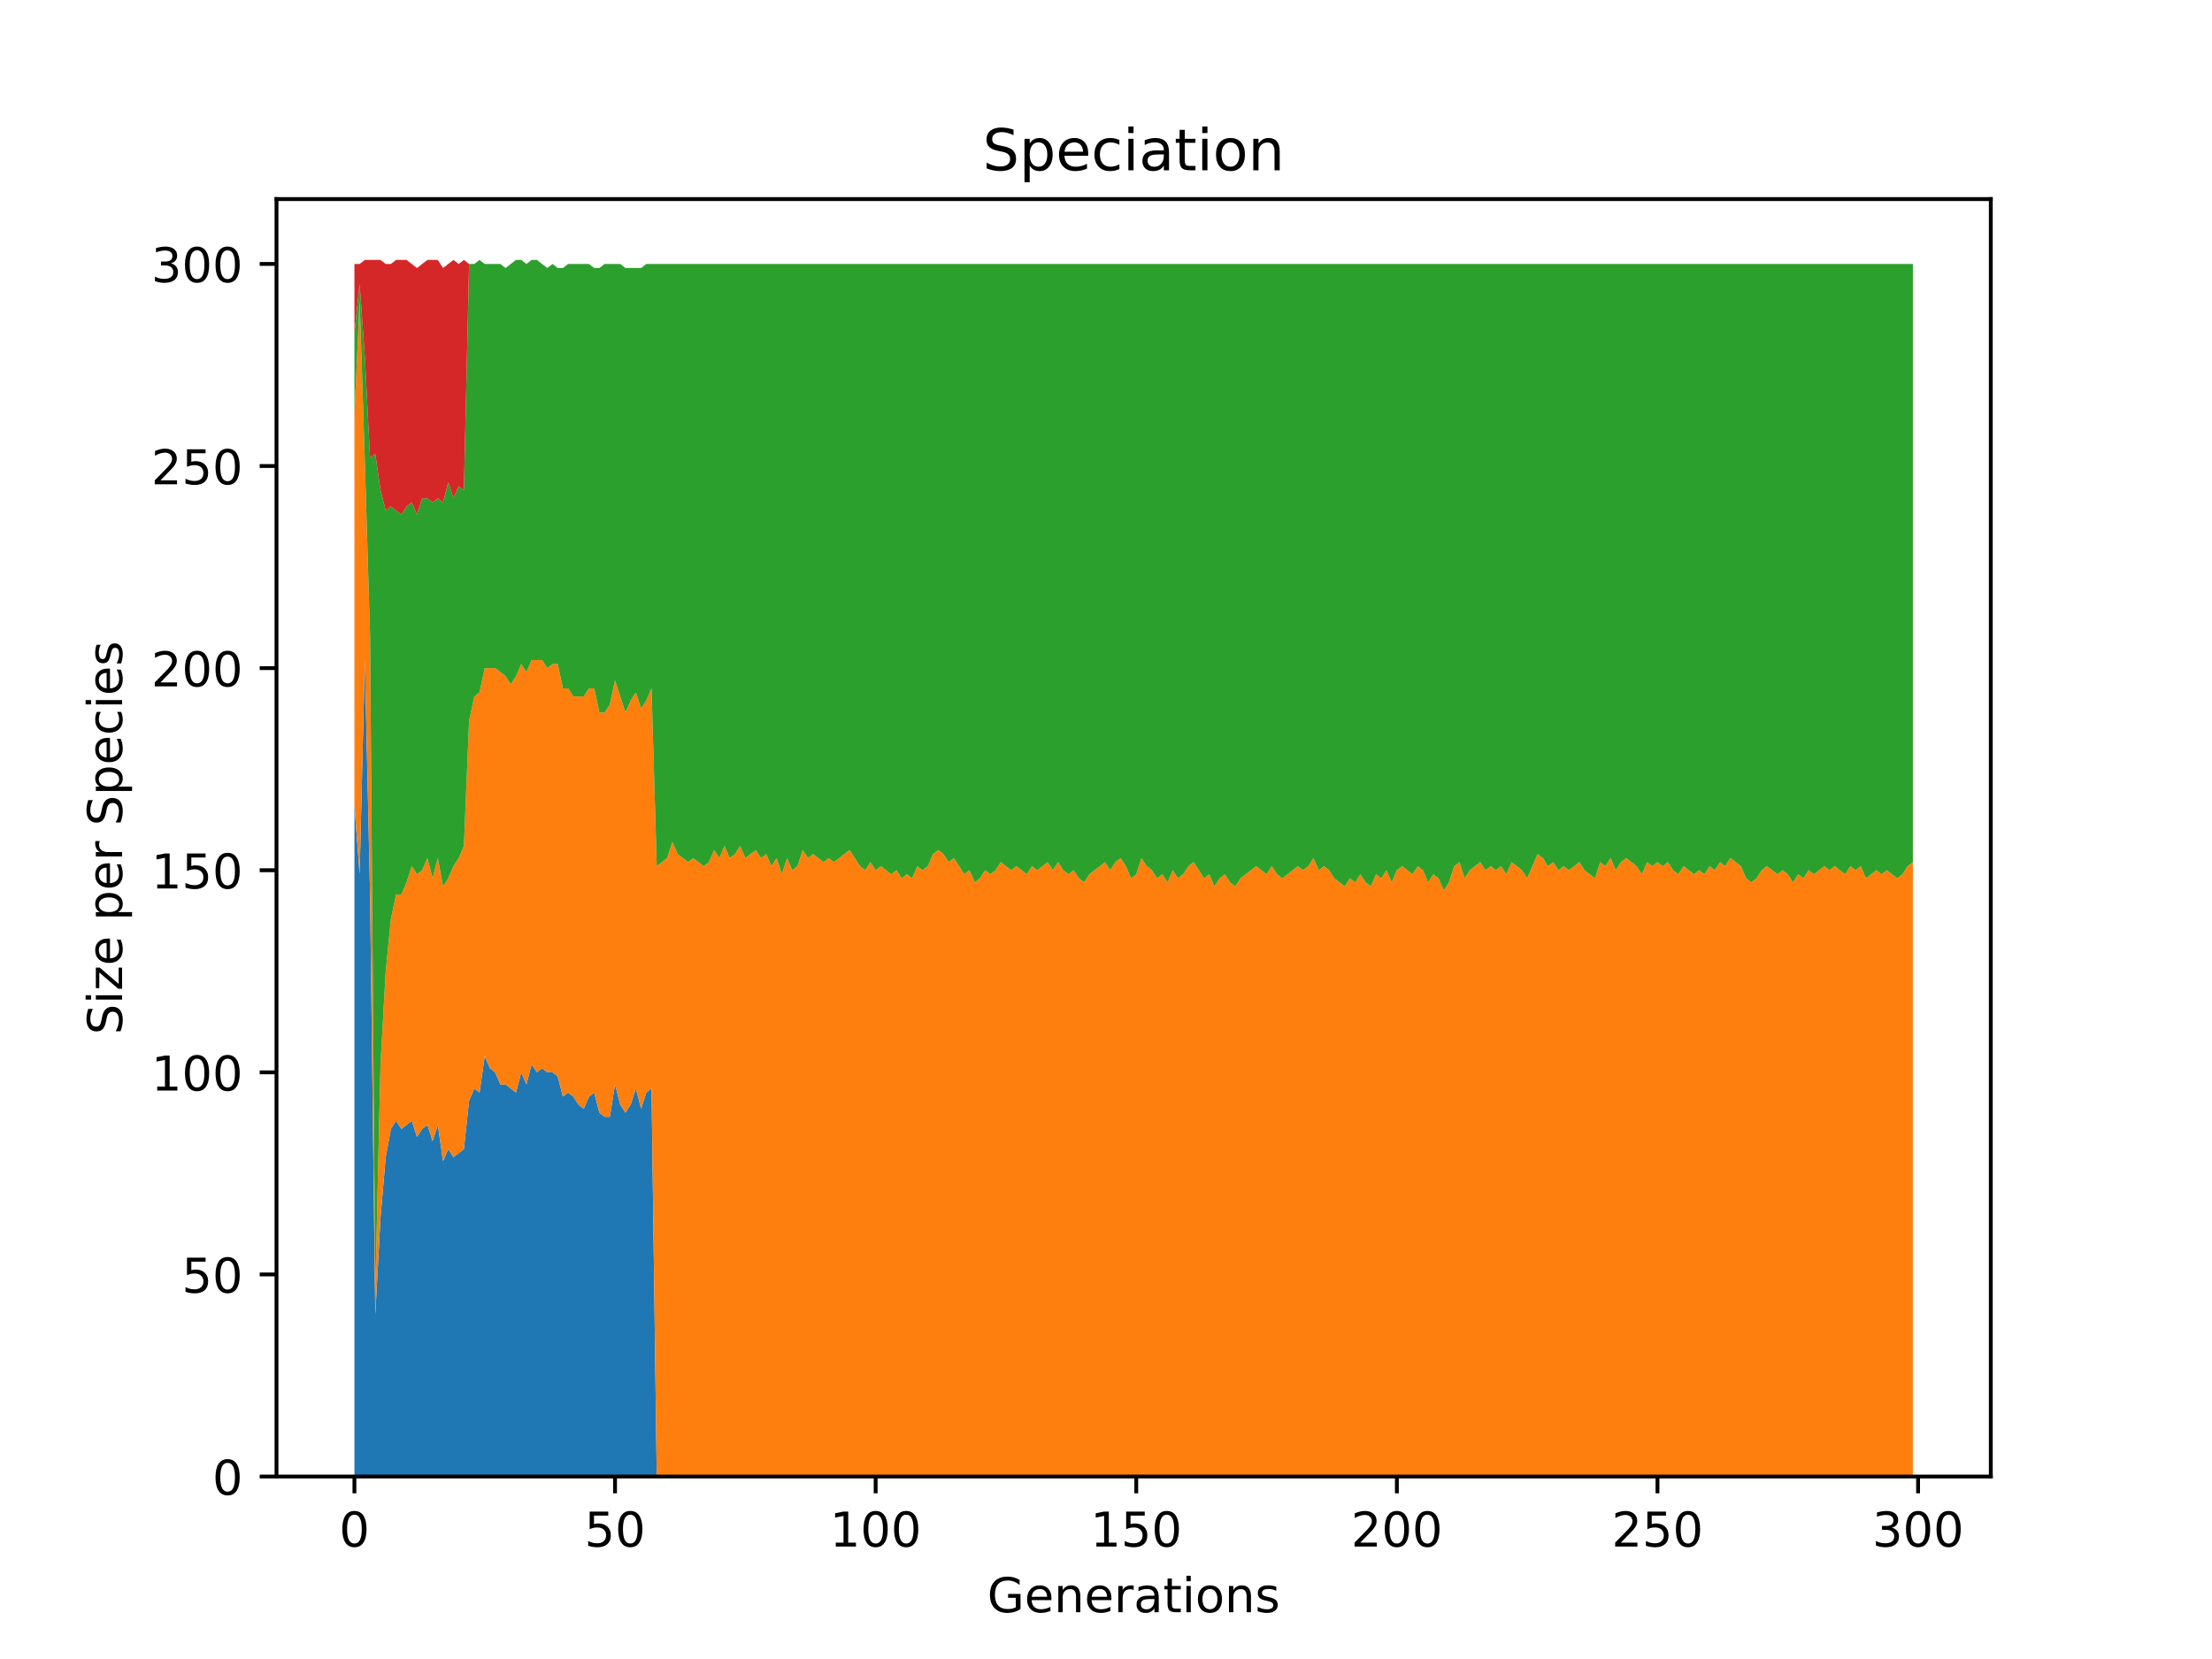 <?xml version="1.0" encoding="utf-8" standalone="no"?>
<!DOCTYPE svg PUBLIC "-//W3C//DTD SVG 1.1//EN"
  "http://www.w3.org/Graphics/SVG/1.1/DTD/svg11.dtd">
<!-- Created with matplotlib (https://matplotlib.org/) -->
<svg height="345.6pt" version="1.1" viewBox="0 0 460.8 345.6" width="460.8pt" xmlns="http://www.w3.org/2000/svg" xmlns:xlink="http://www.w3.org/1999/xlink">
 <defs>
  <style type="text/css">
*{stroke-linecap:butt;stroke-linejoin:round;}
  </style>
 </defs>
 <g id="figure_1">
  <g id="patch_1">
   <path d="M 0 345.6 
L 460.8 345.6 
L 460.8 0 
L 0 0 
z
" style="fill:#ffffff;"/>
  </g>
  <g id="axes_1">
   <g id="patch_2">
    <path d="M 57.6 307.584 
L 414.72 307.584 
L 414.72 41.472 
L 57.6 41.472 
z
" style="fill:#ffffff;"/>
   </g>
   <g id="PolyCollection_1">
    <path clip-path="url(#p335bcdcfb9)" d="M 73.833 167.813 
L 73.833 307.584 
L 74.919 307.584 
L 76.004 307.584 
L 77.09 307.584 
L 78.176 307.584 
L 79.262 307.584 
L 80.348 307.584 
L 81.433 307.584 
L 82.519 307.584 
L 83.605 307.584 
L 84.691 307.584 
L 85.777 307.584 
L 86.862 307.584 
L 87.948 307.584 
L 89.034 307.584 
L 90.12 307.584 
L 91.206 307.584 
L 92.291 307.584 
L 93.377 307.584 
L 94.463 307.584 
L 95.549 307.584 
L 96.635 307.584 
L 97.72 307.584 
L 98.806 307.584 
L 99.892 307.584 
L 100.978 307.584 
L 102.064 307.584 
L 103.149 307.584 
L 104.235 307.584 
L 105.321 307.584 
L 106.407 307.584 
L 107.493 307.584 
L 108.578 307.584 
L 109.664 307.584 
L 110.75 307.584 
L 111.836 307.584 
L 112.922 307.584 
L 114.007 307.584 
L 115.093 307.584 
L 116.179 307.584 
L 117.265 307.584 
L 118.351 307.584 
L 119.436 307.584 
L 120.522 307.584 
L 121.608 307.584 
L 122.694 307.584 
L 123.78 307.584 
L 124.865 307.584 
L 125.951 307.584 
L 127.037 307.584 
L 128.123 307.584 
L 129.209 307.584 
L 130.294 307.584 
L 131.38 307.584 
L 132.466 307.584 
L 133.552 307.584 
L 134.638 307.584 
L 135.723 307.584 
L 136.809 307.584 
L 137.895 307.584 
L 138.981 307.584 
L 140.067 307.584 
L 141.152 307.584 
L 142.238 307.584 
L 143.324 307.584 
L 144.41 307.584 
L 145.496 307.584 
L 146.581 307.584 
L 147.667 307.584 
L 148.753 307.584 
L 149.839 307.584 
L 150.925 307.584 
L 152.01 307.584 
L 153.096 307.584 
L 154.182 307.584 
L 155.268 307.584 
L 156.354 307.584 
L 157.439 307.584 
L 158.525 307.584 
L 159.611 307.584 
L 160.697 307.584 
L 161.783 307.584 
L 162.868 307.584 
L 163.954 307.584 
L 165.04 307.584 
L 166.126 307.584 
L 167.212 307.584 
L 168.297 307.584 
L 169.383 307.584 
L 170.469 307.584 
L 171.555 307.584 
L 172.641 307.584 
L 173.726 307.584 
L 174.812 307.584 
L 175.898 307.584 
L 176.984 307.584 
L 178.07 307.584 
L 179.155 307.584 
L 180.241 307.584 
L 181.327 307.584 
L 182.413 307.584 
L 183.499 307.584 
L 184.584 307.584 
L 185.67 307.584 
L 186.756 307.584 
L 187.842 307.584 
L 188.928 307.584 
L 190.013 307.584 
L 191.099 307.584 
L 192.185 307.584 
L 193.271 307.584 
L 194.357 307.584 
L 195.442 307.584 
L 196.528 307.584 
L 197.614 307.584 
L 198.7 307.584 
L 199.786 307.584 
L 200.871 307.584 
L 201.957 307.584 
L 203.043 307.584 
L 204.129 307.584 
L 205.215 307.584 
L 206.3 307.584 
L 207.386 307.584 
L 208.472 307.584 
L 209.558 307.584 
L 210.644 307.584 
L 211.729 307.584 
L 212.815 307.584 
L 213.901 307.584 
L 214.987 307.584 
L 216.073 307.584 
L 217.158 307.584 
L 218.244 307.584 
L 219.33 307.584 
L 220.416 307.584 
L 221.502 307.584 
L 222.587 307.584 
L 223.673 307.584 
L 224.759 307.584 
L 225.845 307.584 
L 226.931 307.584 
L 228.016 307.584 
L 229.102 307.584 
L 230.188 307.584 
L 231.274 307.584 
L 232.36 307.584 
L 233.445 307.584 
L 234.531 307.584 
L 235.617 307.584 
L 236.703 307.584 
L 237.789 307.584 
L 238.875 307.584 
L 239.96 307.584 
L 241.046 307.584 
L 242.132 307.584 
L 243.218 307.584 
L 244.304 307.584 
L 245.389 307.584 
L 246.475 307.584 
L 247.561 307.584 
L 248.647 307.584 
L 249.733 307.584 
L 250.818 307.584 
L 251.904 307.584 
L 252.99 307.584 
L 254.076 307.584 
L 255.162 307.584 
L 256.247 307.584 
L 257.333 307.584 
L 258.419 307.584 
L 259.505 307.584 
L 260.591 307.584 
L 261.676 307.584 
L 262.762 307.584 
L 263.848 307.584 
L 264.934 307.584 
L 266.02 307.584 
L 267.105 307.584 
L 268.191 307.584 
L 269.277 307.584 
L 270.363 307.584 
L 271.449 307.584 
L 272.534 307.584 
L 273.62 307.584 
L 274.706 307.584 
L 275.792 307.584 
L 276.878 307.584 
L 277.963 307.584 
L 279.049 307.584 
L 280.135 307.584 
L 281.221 307.584 
L 282.307 307.584 
L 283.392 307.584 
L 284.478 307.584 
L 285.564 307.584 
L 286.65 307.584 
L 287.736 307.584 
L 288.821 307.584 
L 289.907 307.584 
L 290.993 307.584 
L 292.079 307.584 
L 293.165 307.584 
L 294.25 307.584 
L 295.336 307.584 
L 296.422 307.584 
L 297.508 307.584 
L 298.594 307.584 
L 299.679 307.584 
L 300.765 307.584 
L 301.851 307.584 
L 302.937 307.584 
L 304.023 307.584 
L 305.108 307.584 
L 306.194 307.584 
L 307.28 307.584 
L 308.366 307.584 
L 309.452 307.584 
L 310.537 307.584 
L 311.623 307.584 
L 312.709 307.584 
L 313.795 307.584 
L 314.881 307.584 
L 315.966 307.584 
L 317.052 307.584 
L 318.138 307.584 
L 319.224 307.584 
L 320.31 307.584 
L 321.395 307.584 
L 322.481 307.584 
L 323.567 307.584 
L 324.653 307.584 
L 325.739 307.584 
L 326.824 307.584 
L 327.91 307.584 
L 328.996 307.584 
L 330.082 307.584 
L 331.168 307.584 
L 332.253 307.584 
L 333.339 307.584 
L 334.425 307.584 
L 335.511 307.584 
L 336.597 307.584 
L 337.682 307.584 
L 338.768 307.584 
L 339.854 307.584 
L 340.94 307.584 
L 342.026 307.584 
L 343.111 307.584 
L 344.197 307.584 
L 345.283 307.584 
L 346.369 307.584 
L 347.455 307.584 
L 348.54 307.584 
L 349.626 307.584 
L 350.712 307.584 
L 351.798 307.584 
L 352.884 307.584 
L 353.969 307.584 
L 355.055 307.584 
L 356.141 307.584 
L 357.227 307.584 
L 358.313 307.584 
L 359.398 307.584 
L 360.484 307.584 
L 361.57 307.584 
L 362.656 307.584 
L 363.742 307.584 
L 364.827 307.584 
L 365.913 307.584 
L 366.999 307.584 
L 368.085 307.584 
L 369.171 307.584 
L 370.256 307.584 
L 371.342 307.584 
L 372.428 307.584 
L 373.514 307.584 
L 374.6 307.584 
L 375.685 307.584 
L 376.771 307.584 
L 377.857 307.584 
L 378.943 307.584 
L 380.029 307.584 
L 381.114 307.584 
L 382.2 307.584 
L 383.286 307.584 
L 384.372 307.584 
L 385.458 307.584 
L 386.543 307.584 
L 387.629 307.584 
L 388.715 307.584 
L 389.801 307.584 
L 390.887 307.584 
L 391.972 307.584 
L 393.058 307.584 
L 394.144 307.584 
L 395.23 307.584 
L 396.316 307.584 
L 397.401 307.584 
L 398.487 307.584 
L 398.487 307.584 
L 398.487 307.584 
L 397.401 307.584 
L 396.316 307.584 
L 395.23 307.584 
L 394.144 307.584 
L 393.058 307.584 
L 391.972 307.584 
L 390.887 307.584 
L 389.801 307.584 
L 388.715 307.584 
L 387.629 307.584 
L 386.543 307.584 
L 385.458 307.584 
L 384.372 307.584 
L 383.286 307.584 
L 382.2 307.584 
L 381.114 307.584 
L 380.029 307.584 
L 378.943 307.584 
L 377.857 307.584 
L 376.771 307.584 
L 375.685 307.584 
L 374.6 307.584 
L 373.514 307.584 
L 372.428 307.584 
L 371.342 307.584 
L 370.256 307.584 
L 369.171 307.584 
L 368.085 307.584 
L 366.999 307.584 
L 365.913 307.584 
L 364.827 307.584 
L 363.742 307.584 
L 362.656 307.584 
L 361.57 307.584 
L 360.484 307.584 
L 359.398 307.584 
L 358.313 307.584 
L 357.227 307.584 
L 356.141 307.584 
L 355.055 307.584 
L 353.969 307.584 
L 352.884 307.584 
L 351.798 307.584 
L 350.712 307.584 
L 349.626 307.584 
L 348.54 307.584 
L 347.455 307.584 
L 346.369 307.584 
L 345.283 307.584 
L 344.197 307.584 
L 343.111 307.584 
L 342.026 307.584 
L 340.94 307.584 
L 339.854 307.584 
L 338.768 307.584 
L 337.682 307.584 
L 336.597 307.584 
L 335.511 307.584 
L 334.425 307.584 
L 333.339 307.584 
L 332.253 307.584 
L 331.168 307.584 
L 330.082 307.584 
L 328.996 307.584 
L 327.91 307.584 
L 326.824 307.584 
L 325.739 307.584 
L 324.653 307.584 
L 323.567 307.584 
L 322.481 307.584 
L 321.395 307.584 
L 320.31 307.584 
L 319.224 307.584 
L 318.138 307.584 
L 317.052 307.584 
L 315.966 307.584 
L 314.881 307.584 
L 313.795 307.584 
L 312.709 307.584 
L 311.623 307.584 
L 310.537 307.584 
L 309.452 307.584 
L 308.366 307.584 
L 307.28 307.584 
L 306.194 307.584 
L 305.108 307.584 
L 304.023 307.584 
L 302.937 307.584 
L 301.851 307.584 
L 300.765 307.584 
L 299.679 307.584 
L 298.594 307.584 
L 297.508 307.584 
L 296.422 307.584 
L 295.336 307.584 
L 294.25 307.584 
L 293.165 307.584 
L 292.079 307.584 
L 290.993 307.584 
L 289.907 307.584 
L 288.821 307.584 
L 287.736 307.584 
L 286.65 307.584 
L 285.564 307.584 
L 284.478 307.584 
L 283.392 307.584 
L 282.307 307.584 
L 281.221 307.584 
L 280.135 307.584 
L 279.049 307.584 
L 277.963 307.584 
L 276.878 307.584 
L 275.792 307.584 
L 274.706 307.584 
L 273.62 307.584 
L 272.534 307.584 
L 271.449 307.584 
L 270.363 307.584 
L 269.277 307.584 
L 268.191 307.584 
L 267.105 307.584 
L 266.02 307.584 
L 264.934 307.584 
L 263.848 307.584 
L 262.762 307.584 
L 261.676 307.584 
L 260.591 307.584 
L 259.505 307.584 
L 258.419 307.584 
L 257.333 307.584 
L 256.247 307.584 
L 255.162 307.584 
L 254.076 307.584 
L 252.99 307.584 
L 251.904 307.584 
L 250.818 307.584 
L 249.733 307.584 
L 248.647 307.584 
L 247.561 307.584 
L 246.475 307.584 
L 245.389 307.584 
L 244.304 307.584 
L 243.218 307.584 
L 242.132 307.584 
L 241.046 307.584 
L 239.96 307.584 
L 238.875 307.584 
L 237.789 307.584 
L 236.703 307.584 
L 235.617 307.584 
L 234.531 307.584 
L 233.445 307.584 
L 232.36 307.584 
L 231.274 307.584 
L 230.188 307.584 
L 229.102 307.584 
L 228.016 307.584 
L 226.931 307.584 
L 225.845 307.584 
L 224.759 307.584 
L 223.673 307.584 
L 222.587 307.584 
L 221.502 307.584 
L 220.416 307.584 
L 219.33 307.584 
L 218.244 307.584 
L 217.158 307.584 
L 216.073 307.584 
L 214.987 307.584 
L 213.901 307.584 
L 212.815 307.584 
L 211.729 307.584 
L 210.644 307.584 
L 209.558 307.584 
L 208.472 307.584 
L 207.386 307.584 
L 206.3 307.584 
L 205.215 307.584 
L 204.129 307.584 
L 203.043 307.584 
L 201.957 307.584 
L 200.871 307.584 
L 199.786 307.584 
L 198.7 307.584 
L 197.614 307.584 
L 196.528 307.584 
L 195.442 307.584 
L 194.357 307.584 
L 193.271 307.584 
L 192.185 307.584 
L 191.099 307.584 
L 190.013 307.584 
L 188.928 307.584 
L 187.842 307.584 
L 186.756 307.584 
L 185.67 307.584 
L 184.584 307.584 
L 183.499 307.584 
L 182.413 307.584 
L 181.327 307.584 
L 180.241 307.584 
L 179.155 307.584 
L 178.07 307.584 
L 176.984 307.584 
L 175.898 307.584 
L 174.812 307.584 
L 173.726 307.584 
L 172.641 307.584 
L 171.555 307.584 
L 170.469 307.584 
L 169.383 307.584 
L 168.297 307.584 
L 167.212 307.584 
L 166.126 307.584 
L 165.04 307.584 
L 163.954 307.584 
L 162.868 307.584 
L 161.783 307.584 
L 160.697 307.584 
L 159.611 307.584 
L 158.525 307.584 
L 157.439 307.584 
L 156.354 307.584 
L 155.268 307.584 
L 154.182 307.584 
L 153.096 307.584 
L 152.01 307.584 
L 150.925 307.584 
L 149.839 307.584 
L 148.753 307.584 
L 147.667 307.584 
L 146.581 307.584 
L 145.496 307.584 
L 144.41 307.584 
L 143.324 307.584 
L 142.238 307.584 
L 141.152 307.584 
L 140.067 307.584 
L 138.981 307.584 
L 137.895 307.584 
L 136.809 307.584 
L 135.723 226.753 
L 134.638 227.595 
L 133.552 230.963 
L 132.466 226.753 
L 131.38 230.121 
L 130.294 231.805 
L 129.209 230.121 
L 128.123 225.911 
L 127.037 232.647 
L 125.951 232.647 
L 124.865 231.805 
L 123.78 227.595 
L 122.694 228.437 
L 121.608 230.963 
L 120.522 230.121 
L 119.436 228.437 
L 118.351 227.595 
L 117.265 228.437 
L 116.179 224.227 
L 115.093 223.385 
L 114.007 223.385 
L 112.922 222.543 
L 111.836 223.385 
L 110.75 221.701 
L 109.664 225.911 
L 108.578 223.385 
L 107.493 227.595 
L 106.407 226.753 
L 105.321 225.911 
L 104.235 225.911 
L 103.149 223.385 
L 102.064 222.543 
L 100.978 220.017 
L 99.892 227.595 
L 98.806 226.753 
L 97.72 229.279 
L 96.635 239.383 
L 95.549 240.225 
L 94.463 241.067 
L 93.377 239.383 
L 92.291 241.909 
L 91.206 234.331 
L 90.12 237.699 
L 89.034 234.331 
L 87.948 235.173 
L 86.862 236.857 
L 85.777 233.489 
L 84.691 234.331 
L 83.605 235.173 
L 82.519 233.489 
L 81.433 235.173 
L 80.348 241.067 
L 79.262 253.696 
L 78.176 273.904 
L 77.09 186.337 
L 76.004 137.501 
L 74.919 182.127 
L 73.833 167.813 
z
" style="fill:#1f77b4;"/>
   </g>
   <g id="PolyCollection_2">
    <path clip-path="url(#p335bcdcfb9)" d="M 73.833 86.14 
L 73.833 167.813 
L 74.919 182.127 
L 76.004 137.501 
L 77.09 186.337 
L 78.176 273.904 
L 79.262 253.696 
L 80.348 241.067 
L 81.433 235.173 
L 82.519 233.489 
L 83.605 235.173 
L 84.691 234.331 
L 85.777 233.489 
L 86.862 236.857 
L 87.948 235.173 
L 89.034 234.331 
L 90.12 237.699 
L 91.206 234.331 
L 92.291 241.909 
L 93.377 239.383 
L 94.463 241.067 
L 95.549 240.225 
L 96.635 239.383 
L 97.72 229.279 
L 98.806 226.753 
L 99.892 227.595 
L 100.978 220.017 
L 102.064 222.543 
L 103.149 223.385 
L 104.235 225.911 
L 105.321 225.911 
L 106.407 226.753 
L 107.493 227.595 
L 108.578 223.385 
L 109.664 225.911 
L 110.75 221.701 
L 111.836 223.385 
L 112.922 222.543 
L 114.007 223.385 
L 115.093 223.385 
L 116.179 224.227 
L 117.265 228.437 
L 118.351 227.595 
L 119.436 228.437 
L 120.522 230.121 
L 121.608 230.963 
L 122.694 228.437 
L 123.78 227.595 
L 124.865 231.805 
L 125.951 232.647 
L 127.037 232.647 
L 128.123 225.911 
L 129.209 230.121 
L 130.294 231.805 
L 131.38 230.121 
L 132.466 226.753 
L 133.552 230.963 
L 134.638 227.595 
L 135.723 226.753 
L 136.809 307.584 
L 137.895 307.584 
L 138.981 307.584 
L 140.067 307.584 
L 141.152 307.584 
L 142.238 307.584 
L 143.324 307.584 
L 144.41 307.584 
L 145.496 307.584 
L 146.581 307.584 
L 147.667 307.584 
L 148.753 307.584 
L 149.839 307.584 
L 150.925 307.584 
L 152.01 307.584 
L 153.096 307.584 
L 154.182 307.584 
L 155.268 307.584 
L 156.354 307.584 
L 157.439 307.584 
L 158.525 307.584 
L 159.611 307.584 
L 160.697 307.584 
L 161.783 307.584 
L 162.868 307.584 
L 163.954 307.584 
L 165.04 307.584 
L 166.126 307.584 
L 167.212 307.584 
L 168.297 307.584 
L 169.383 307.584 
L 170.469 307.584 
L 171.555 307.584 
L 172.641 307.584 
L 173.726 307.584 
L 174.812 307.584 
L 175.898 307.584 
L 176.984 307.584 
L 178.07 307.584 
L 179.155 307.584 
L 180.241 307.584 
L 181.327 307.584 
L 182.413 307.584 
L 183.499 307.584 
L 184.584 307.584 
L 185.67 307.584 
L 186.756 307.584 
L 187.842 307.584 
L 188.928 307.584 
L 190.013 307.584 
L 191.099 307.584 
L 192.185 307.584 
L 193.271 307.584 
L 194.357 307.584 
L 195.442 307.584 
L 196.528 307.584 
L 197.614 307.584 
L 198.7 307.584 
L 199.786 307.584 
L 200.871 307.584 
L 201.957 307.584 
L 203.043 307.584 
L 204.129 307.584 
L 205.215 307.584 
L 206.3 307.584 
L 207.386 307.584 
L 208.472 307.584 
L 209.558 307.584 
L 210.644 307.584 
L 211.729 307.584 
L 212.815 307.584 
L 213.901 307.584 
L 214.987 307.584 
L 216.073 307.584 
L 217.158 307.584 
L 218.244 307.584 
L 219.33 307.584 
L 220.416 307.584 
L 221.502 307.584 
L 222.587 307.584 
L 223.673 307.584 
L 224.759 307.584 
L 225.845 307.584 
L 226.931 307.584 
L 228.016 307.584 
L 229.102 307.584 
L 230.188 307.584 
L 231.274 307.584 
L 232.36 307.584 
L 233.445 307.584 
L 234.531 307.584 
L 235.617 307.584 
L 236.703 307.584 
L 237.789 307.584 
L 238.875 307.584 
L 239.96 307.584 
L 241.046 307.584 
L 242.132 307.584 
L 243.218 307.584 
L 244.304 307.584 
L 245.389 307.584 
L 246.475 307.584 
L 247.561 307.584 
L 248.647 307.584 
L 249.733 307.584 
L 250.818 307.584 
L 251.904 307.584 
L 252.99 307.584 
L 254.076 307.584 
L 255.162 307.584 
L 256.247 307.584 
L 257.333 307.584 
L 258.419 307.584 
L 259.505 307.584 
L 260.591 307.584 
L 261.676 307.584 
L 262.762 307.584 
L 263.848 307.584 
L 264.934 307.584 
L 266.02 307.584 
L 267.105 307.584 
L 268.191 307.584 
L 269.277 307.584 
L 270.363 307.584 
L 271.449 307.584 
L 272.534 307.584 
L 273.62 307.584 
L 274.706 307.584 
L 275.792 307.584 
L 276.878 307.584 
L 277.963 307.584 
L 279.049 307.584 
L 280.135 307.584 
L 281.221 307.584 
L 282.307 307.584 
L 283.392 307.584 
L 284.478 307.584 
L 285.564 307.584 
L 286.65 307.584 
L 287.736 307.584 
L 288.821 307.584 
L 289.907 307.584 
L 290.993 307.584 
L 292.079 307.584 
L 293.165 307.584 
L 294.25 307.584 
L 295.336 307.584 
L 296.422 307.584 
L 297.508 307.584 
L 298.594 307.584 
L 299.679 307.584 
L 300.765 307.584 
L 301.851 307.584 
L 302.937 307.584 
L 304.023 307.584 
L 305.108 307.584 
L 306.194 307.584 
L 307.28 307.584 
L 308.366 307.584 
L 309.452 307.584 
L 310.537 307.584 
L 311.623 307.584 
L 312.709 307.584 
L 313.795 307.584 
L 314.881 307.584 
L 315.966 307.584 
L 317.052 307.584 
L 318.138 307.584 
L 319.224 307.584 
L 320.31 307.584 
L 321.395 307.584 
L 322.481 307.584 
L 323.567 307.584 
L 324.653 307.584 
L 325.739 307.584 
L 326.824 307.584 
L 327.91 307.584 
L 328.996 307.584 
L 330.082 307.584 
L 331.168 307.584 
L 332.253 307.584 
L 333.339 307.584 
L 334.425 307.584 
L 335.511 307.584 
L 336.597 307.584 
L 337.682 307.584 
L 338.768 307.584 
L 339.854 307.584 
L 340.94 307.584 
L 342.026 307.584 
L 343.111 307.584 
L 344.197 307.584 
L 345.283 307.584 
L 346.369 307.584 
L 347.455 307.584 
L 348.54 307.584 
L 349.626 307.584 
L 350.712 307.584 
L 351.798 307.584 
L 352.884 307.584 
L 353.969 307.584 
L 355.055 307.584 
L 356.141 307.584 
L 357.227 307.584 
L 358.313 307.584 
L 359.398 307.584 
L 360.484 307.584 
L 361.57 307.584 
L 362.656 307.584 
L 363.742 307.584 
L 364.827 307.584 
L 365.913 307.584 
L 366.999 307.584 
L 368.085 307.584 
L 369.171 307.584 
L 370.256 307.584 
L 371.342 307.584 
L 372.428 307.584 
L 373.514 307.584 
L 374.6 307.584 
L 375.685 307.584 
L 376.771 307.584 
L 377.857 307.584 
L 378.943 307.584 
L 380.029 307.584 
L 381.114 307.584 
L 382.2 307.584 
L 383.286 307.584 
L 384.372 307.584 
L 385.458 307.584 
L 386.543 307.584 
L 387.629 307.584 
L 388.715 307.584 
L 389.801 307.584 
L 390.887 307.584 
L 391.972 307.584 
L 393.058 307.584 
L 394.144 307.584 
L 395.23 307.584 
L 396.316 307.584 
L 397.401 307.584 
L 398.487 307.584 
L 398.487 179.601 
L 398.487 179.601 
L 397.401 180.443 
L 396.316 182.127 
L 395.23 182.969 
L 394.144 182.127 
L 393.058 181.285 
L 391.972 182.127 
L 390.887 181.285 
L 389.801 182.127 
L 388.715 182.969 
L 387.629 180.443 
L 386.543 181.285 
L 385.458 180.443 
L 384.372 182.127 
L 383.286 181.285 
L 382.2 180.443 
L 381.114 181.285 
L 380.029 180.443 
L 378.943 181.285 
L 377.857 182.127 
L 376.771 181.285 
L 375.685 182.969 
L 374.6 182.127 
L 373.514 183.811 
L 372.428 182.127 
L 371.342 181.285 
L 370.256 182.127 
L 369.171 181.285 
L 368.085 180.443 
L 366.999 181.285 
L 365.913 182.969 
L 364.827 183.811 
L 363.742 182.969 
L 362.656 180.443 
L 361.57 179.601 
L 360.484 178.759 
L 359.398 180.443 
L 358.313 179.601 
L 357.227 181.285 
L 356.141 180.443 
L 355.055 182.127 
L 353.969 181.285 
L 352.884 182.127 
L 351.798 181.285 
L 350.712 180.443 
L 349.626 182.127 
L 348.54 181.285 
L 347.455 179.601 
L 346.369 180.443 
L 345.283 179.601 
L 344.197 180.443 
L 343.111 179.601 
L 342.026 182.127 
L 340.94 180.443 
L 339.854 179.601 
L 338.768 178.759 
L 337.682 179.601 
L 336.597 181.285 
L 335.511 178.759 
L 334.425 180.443 
L 333.339 179.601 
L 332.253 182.969 
L 331.168 182.127 
L 330.082 181.285 
L 328.996 179.601 
L 327.91 180.443 
L 326.824 181.285 
L 325.739 180.443 
L 324.653 181.285 
L 323.567 179.601 
L 322.481 180.443 
L 321.395 178.759 
L 320.31 177.917 
L 319.224 180.443 
L 318.138 182.969 
L 317.052 181.285 
L 315.966 180.443 
L 314.881 179.601 
L 313.795 182.127 
L 312.709 180.443 
L 311.623 181.285 
L 310.537 180.443 
L 309.452 181.285 
L 308.366 179.601 
L 307.28 180.443 
L 306.194 181.285 
L 305.108 182.969 
L 304.023 179.601 
L 302.937 180.443 
L 301.851 183.811 
L 300.765 185.495 
L 299.679 182.969 
L 298.594 182.127 
L 297.508 183.811 
L 296.422 181.285 
L 295.336 180.443 
L 294.25 182.127 
L 293.165 181.285 
L 292.079 180.443 
L 290.993 181.285 
L 289.907 183.811 
L 288.821 181.285 
L 287.736 182.969 
L 286.65 182.127 
L 285.564 184.653 
L 284.478 183.811 
L 283.392 182.127 
L 282.307 183.811 
L 281.221 182.969 
L 280.135 184.653 
L 279.049 183.811 
L 277.963 182.969 
L 276.878 181.285 
L 275.792 180.443 
L 274.706 181.285 
L 273.62 178.759 
L 272.534 180.443 
L 271.449 181.285 
L 270.363 180.443 
L 269.277 181.285 
L 268.191 182.127 
L 267.105 182.969 
L 266.02 182.127 
L 264.934 180.443 
L 263.848 182.127 
L 262.762 181.285 
L 261.676 180.443 
L 260.591 181.285 
L 259.505 182.127 
L 258.419 182.969 
L 257.333 184.653 
L 256.247 183.811 
L 255.162 182.127 
L 254.076 182.969 
L 252.99 184.653 
L 251.904 182.127 
L 250.818 182.969 
L 249.733 181.285 
L 248.647 179.601 
L 247.561 180.443 
L 246.475 182.127 
L 245.389 182.969 
L 244.304 181.285 
L 243.218 183.811 
L 242.132 182.127 
L 241.046 182.969 
L 239.96 181.285 
L 238.875 180.443 
L 237.789 178.759 
L 236.703 182.127 
L 235.617 182.969 
L 234.531 180.443 
L 233.445 178.759 
L 232.36 179.601 
L 231.274 181.285 
L 230.188 179.601 
L 229.102 180.443 
L 228.016 181.285 
L 226.931 182.127 
L 225.845 183.811 
L 224.759 182.969 
L 223.673 181.285 
L 222.587 182.127 
L 221.502 181.285 
L 220.416 179.601 
L 219.33 181.285 
L 218.244 179.601 
L 217.158 180.443 
L 216.073 181.285 
L 214.987 180.443 
L 213.901 182.127 
L 212.815 181.285 
L 211.729 180.443 
L 210.644 181.285 
L 209.558 180.443 
L 208.472 179.601 
L 207.386 181.285 
L 206.3 182.127 
L 205.215 181.285 
L 204.129 182.969 
L 203.043 183.811 
L 201.957 181.285 
L 200.871 182.127 
L 199.786 180.443 
L 198.7 178.759 
L 197.614 179.601 
L 196.528 177.917 
L 195.442 177.075 
L 194.357 177.917 
L 193.271 180.443 
L 192.185 181.285 
L 191.099 180.443 
L 190.013 182.969 
L 188.928 182.127 
L 187.842 182.969 
L 186.756 181.285 
L 185.67 182.127 
L 184.584 181.285 
L 183.499 180.443 
L 182.413 181.285 
L 181.327 179.601 
L 180.241 181.285 
L 179.155 180.443 
L 178.07 178.759 
L 176.984 177.075 
L 175.898 177.917 
L 174.812 178.759 
L 173.726 179.601 
L 172.641 178.759 
L 171.555 179.601 
L 170.469 178.759 
L 169.383 177.917 
L 168.297 178.759 
L 167.212 177.075 
L 166.126 180.443 
L 165.04 181.285 
L 163.954 178.759 
L 162.868 182.127 
L 161.783 178.759 
L 160.697 180.443 
L 159.611 177.917 
L 158.525 178.759 
L 157.439 177.075 
L 156.354 177.917 
L 155.268 178.759 
L 154.182 176.233 
L 153.096 177.917 
L 152.01 178.759 
L 150.925 176.233 
L 149.839 178.759 
L 148.753 177.075 
L 147.667 179.601 
L 146.581 180.443 
L 145.496 179.601 
L 144.41 178.759 
L 143.324 179.601 
L 142.238 178.759 
L 141.152 177.917 
L 140.067 175.391 
L 138.981 178.759 
L 137.895 179.601 
L 136.809 180.443 
L 135.723 143.395 
L 134.638 145.921 
L 133.552 147.605 
L 132.466 144.237 
L 131.38 145.921 
L 130.294 148.447 
L 129.209 145.079 
L 128.123 141.711 
L 127.037 146.763 
L 125.951 148.447 
L 124.865 148.447 
L 123.78 143.395 
L 122.694 143.395 
L 121.608 145.079 
L 120.522 145.079 
L 119.436 145.079 
L 118.351 143.395 
L 117.265 143.395 
L 116.179 138.343 
L 115.093 138.343 
L 114.007 139.185 
L 112.922 137.501 
L 111.836 137.501 
L 110.75 137.501 
L 109.664 140.027 
L 108.578 138.343 
L 107.493 140.869 
L 106.407 142.553 
L 105.321 140.869 
L 104.235 140.027 
L 103.149 139.185 
L 102.064 139.185 
L 100.978 139.185 
L 99.892 144.237 
L 98.806 145.079 
L 97.72 150.131 
L 96.635 176.233 
L 95.549 178.759 
L 94.463 180.443 
L 93.377 182.969 
L 92.291 184.653 
L 91.206 178.759 
L 90.12 182.969 
L 89.034 178.759 
L 87.948 181.285 
L 86.862 182.127 
L 85.777 180.443 
L 84.691 183.811 
L 83.605 186.337 
L 82.519 186.337 
L 81.433 191.389 
L 80.348 202.335 
L 79.262 221.701 
L 78.176 268.852 
L 77.09 132.449 
L 76.004 96.244 
L 74.919 62.564 
L 73.833 86.14 
z
" style="fill:#ff7f0e;"/>
   </g>
   <g id="PolyCollection_3">
    <path clip-path="url(#p335bcdcfb9)" d="M 73.833 69.3 
L 73.833 86.14 
L 74.919 62.564 
L 76.004 96.244 
L 77.09 132.449 
L 78.176 268.852 
L 79.262 221.701 
L 80.348 202.335 
L 81.433 191.389 
L 82.519 186.337 
L 83.605 186.337 
L 84.691 183.811 
L 85.777 180.443 
L 86.862 182.127 
L 87.948 181.285 
L 89.034 178.759 
L 90.12 182.969 
L 91.206 178.759 
L 92.291 184.653 
L 93.377 182.969 
L 94.463 180.443 
L 95.549 178.759 
L 96.635 176.233 
L 97.72 150.131 
L 98.806 145.079 
L 99.892 144.237 
L 100.978 139.185 
L 102.064 139.185 
L 103.149 139.185 
L 104.235 140.027 
L 105.321 140.869 
L 106.407 142.553 
L 107.493 140.869 
L 108.578 138.343 
L 109.664 140.027 
L 110.75 137.501 
L 111.836 137.501 
L 112.922 137.501 
L 114.007 139.185 
L 115.093 138.343 
L 116.179 138.343 
L 117.265 143.395 
L 118.351 143.395 
L 119.436 145.079 
L 120.522 145.079 
L 121.608 145.079 
L 122.694 143.395 
L 123.78 143.395 
L 124.865 148.447 
L 125.951 148.447 
L 127.037 146.763 
L 128.123 141.711 
L 129.209 145.079 
L 130.294 148.447 
L 131.38 145.921 
L 132.466 144.237 
L 133.552 147.605 
L 134.638 145.921 
L 135.723 143.395 
L 136.809 180.443 
L 137.895 179.601 
L 138.981 178.759 
L 140.067 175.391 
L 141.152 177.917 
L 142.238 178.759 
L 143.324 179.601 
L 144.41 178.759 
L 145.496 179.601 
L 146.581 180.443 
L 147.667 179.601 
L 148.753 177.075 
L 149.839 178.759 
L 150.925 176.233 
L 152.01 178.759 
L 153.096 177.917 
L 154.182 176.233 
L 155.268 178.759 
L 156.354 177.917 
L 157.439 177.075 
L 158.525 178.759 
L 159.611 177.917 
L 160.697 180.443 
L 161.783 178.759 
L 162.868 182.127 
L 163.954 178.759 
L 165.04 181.285 
L 166.126 180.443 
L 167.212 177.075 
L 168.297 178.759 
L 169.383 177.917 
L 170.469 178.759 
L 171.555 179.601 
L 172.641 178.759 
L 173.726 179.601 
L 174.812 178.759 
L 175.898 177.917 
L 176.984 177.075 
L 178.07 178.759 
L 179.155 180.443 
L 180.241 181.285 
L 181.327 179.601 
L 182.413 181.285 
L 183.499 180.443 
L 184.584 181.285 
L 185.67 182.127 
L 186.756 181.285 
L 187.842 182.969 
L 188.928 182.127 
L 190.013 182.969 
L 191.099 180.443 
L 192.185 181.285 
L 193.271 180.443 
L 194.357 177.917 
L 195.442 177.075 
L 196.528 177.917 
L 197.614 179.601 
L 198.7 178.759 
L 199.786 180.443 
L 200.871 182.127 
L 201.957 181.285 
L 203.043 183.811 
L 204.129 182.969 
L 205.215 181.285 
L 206.3 182.127 
L 207.386 181.285 
L 208.472 179.601 
L 209.558 180.443 
L 210.644 181.285 
L 211.729 180.443 
L 212.815 181.285 
L 213.901 182.127 
L 214.987 180.443 
L 216.073 181.285 
L 217.158 180.443 
L 218.244 179.601 
L 219.33 181.285 
L 220.416 179.601 
L 221.502 181.285 
L 222.587 182.127 
L 223.673 181.285 
L 224.759 182.969 
L 225.845 183.811 
L 226.931 182.127 
L 228.016 181.285 
L 229.102 180.443 
L 230.188 179.601 
L 231.274 181.285 
L 232.36 179.601 
L 233.445 178.759 
L 234.531 180.443 
L 235.617 182.969 
L 236.703 182.127 
L 237.789 178.759 
L 238.875 180.443 
L 239.96 181.285 
L 241.046 182.969 
L 242.132 182.127 
L 243.218 183.811 
L 244.304 181.285 
L 245.389 182.969 
L 246.475 182.127 
L 247.561 180.443 
L 248.647 179.601 
L 249.733 181.285 
L 250.818 182.969 
L 251.904 182.127 
L 252.99 184.653 
L 254.076 182.969 
L 255.162 182.127 
L 256.247 183.811 
L 257.333 184.653 
L 258.419 182.969 
L 259.505 182.127 
L 260.591 181.285 
L 261.676 180.443 
L 262.762 181.285 
L 263.848 182.127 
L 264.934 180.443 
L 266.02 182.127 
L 267.105 182.969 
L 268.191 182.127 
L 269.277 181.285 
L 270.363 180.443 
L 271.449 181.285 
L 272.534 180.443 
L 273.62 178.759 
L 274.706 181.285 
L 275.792 180.443 
L 276.878 181.285 
L 277.963 182.969 
L 279.049 183.811 
L 280.135 184.653 
L 281.221 182.969 
L 282.307 183.811 
L 283.392 182.127 
L 284.478 183.811 
L 285.564 184.653 
L 286.65 182.127 
L 287.736 182.969 
L 288.821 181.285 
L 289.907 183.811 
L 290.993 181.285 
L 292.079 180.443 
L 293.165 181.285 
L 294.25 182.127 
L 295.336 180.443 
L 296.422 181.285 
L 297.508 183.811 
L 298.594 182.127 
L 299.679 182.969 
L 300.765 185.495 
L 301.851 183.811 
L 302.937 180.443 
L 304.023 179.601 
L 305.108 182.969 
L 306.194 181.285 
L 307.28 180.443 
L 308.366 179.601 
L 309.452 181.285 
L 310.537 180.443 
L 311.623 181.285 
L 312.709 180.443 
L 313.795 182.127 
L 314.881 179.601 
L 315.966 180.443 
L 317.052 181.285 
L 318.138 182.969 
L 319.224 180.443 
L 320.31 177.917 
L 321.395 178.759 
L 322.481 180.443 
L 323.567 179.601 
L 324.653 181.285 
L 325.739 180.443 
L 326.824 181.285 
L 327.91 180.443 
L 328.996 179.601 
L 330.082 181.285 
L 331.168 182.127 
L 332.253 182.969 
L 333.339 179.601 
L 334.425 180.443 
L 335.511 178.759 
L 336.597 181.285 
L 337.682 179.601 
L 338.768 178.759 
L 339.854 179.601 
L 340.94 180.443 
L 342.026 182.127 
L 343.111 179.601 
L 344.197 180.443 
L 345.283 179.601 
L 346.369 180.443 
L 347.455 179.601 
L 348.54 181.285 
L 349.626 182.127 
L 350.712 180.443 
L 351.798 181.285 
L 352.884 182.127 
L 353.969 181.285 
L 355.055 182.127 
L 356.141 180.443 
L 357.227 181.285 
L 358.313 179.601 
L 359.398 180.443 
L 360.484 178.759 
L 361.57 179.601 
L 362.656 180.443 
L 363.742 182.969 
L 364.827 183.811 
L 365.913 182.969 
L 366.999 181.285 
L 368.085 180.443 
L 369.171 181.285 
L 370.256 182.127 
L 371.342 181.285 
L 372.428 182.127 
L 373.514 183.811 
L 374.6 182.127 
L 375.685 182.969 
L 376.771 181.285 
L 377.857 182.127 
L 378.943 181.285 
L 380.029 180.443 
L 381.114 181.285 
L 382.2 180.443 
L 383.286 181.285 
L 384.372 182.127 
L 385.458 180.443 
L 386.543 181.285 
L 387.629 180.443 
L 388.715 182.969 
L 389.801 182.127 
L 390.887 181.285 
L 391.972 182.127 
L 393.058 181.285 
L 394.144 182.127 
L 395.23 182.969 
L 396.316 182.127 
L 397.401 180.443 
L 398.487 179.601 
L 398.487 54.986 
L 398.487 54.986 
L 397.401 54.986 
L 396.316 54.986 
L 395.23 54.986 
L 394.144 54.986 
L 393.058 54.986 
L 391.972 54.986 
L 390.887 54.986 
L 389.801 54.986 
L 388.715 54.986 
L 387.629 54.986 
L 386.543 54.986 
L 385.458 54.986 
L 384.372 54.986 
L 383.286 54.986 
L 382.2 54.986 
L 381.114 54.986 
L 380.029 54.986 
L 378.943 54.986 
L 377.857 54.986 
L 376.771 54.986 
L 375.685 54.986 
L 374.6 54.986 
L 373.514 54.986 
L 372.428 54.986 
L 371.342 54.986 
L 370.256 54.986 
L 369.171 54.986 
L 368.085 54.986 
L 366.999 54.986 
L 365.913 54.986 
L 364.827 54.986 
L 363.742 54.986 
L 362.656 54.986 
L 361.57 54.986 
L 360.484 54.986 
L 359.398 54.986 
L 358.313 54.986 
L 357.227 54.986 
L 356.141 54.986 
L 355.055 54.986 
L 353.969 54.986 
L 352.884 54.986 
L 351.798 54.986 
L 350.712 54.986 
L 349.626 54.986 
L 348.54 54.986 
L 347.455 54.986 
L 346.369 54.986 
L 345.283 54.986 
L 344.197 54.986 
L 343.111 54.986 
L 342.026 54.986 
L 340.94 54.986 
L 339.854 54.986 
L 338.768 54.986 
L 337.682 54.986 
L 336.597 54.986 
L 335.511 54.986 
L 334.425 54.986 
L 333.339 54.986 
L 332.253 54.986 
L 331.168 54.986 
L 330.082 54.986 
L 328.996 54.986 
L 327.91 54.986 
L 326.824 54.986 
L 325.739 54.986 
L 324.653 54.986 
L 323.567 54.986 
L 322.481 54.986 
L 321.395 54.986 
L 320.31 54.986 
L 319.224 54.986 
L 318.138 54.986 
L 317.052 54.986 
L 315.966 54.986 
L 314.881 54.986 
L 313.795 54.986 
L 312.709 54.986 
L 311.623 54.986 
L 310.537 54.986 
L 309.452 54.986 
L 308.366 54.986 
L 307.28 54.986 
L 306.194 54.986 
L 305.108 54.986 
L 304.023 54.986 
L 302.937 54.986 
L 301.851 54.986 
L 300.765 54.986 
L 299.679 54.986 
L 298.594 54.986 
L 297.508 54.986 
L 296.422 54.986 
L 295.336 54.986 
L 294.25 54.986 
L 293.165 54.986 
L 292.079 54.986 
L 290.993 54.986 
L 289.907 54.986 
L 288.821 54.986 
L 287.736 54.986 
L 286.65 54.986 
L 285.564 54.986 
L 284.478 54.986 
L 283.392 54.986 
L 282.307 54.986 
L 281.221 54.986 
L 280.135 54.986 
L 279.049 54.986 
L 277.963 54.986 
L 276.878 54.986 
L 275.792 54.986 
L 274.706 54.986 
L 273.62 54.986 
L 272.534 54.986 
L 271.449 54.986 
L 270.363 54.986 
L 269.277 54.986 
L 268.191 54.986 
L 267.105 54.986 
L 266.02 54.986 
L 264.934 54.986 
L 263.848 54.986 
L 262.762 54.986 
L 261.676 54.986 
L 260.591 54.986 
L 259.505 54.986 
L 258.419 54.986 
L 257.333 54.986 
L 256.247 54.986 
L 255.162 54.986 
L 254.076 54.986 
L 252.99 54.986 
L 251.904 54.986 
L 250.818 54.986 
L 249.733 54.986 
L 248.647 54.986 
L 247.561 54.986 
L 246.475 54.986 
L 245.389 54.986 
L 244.304 54.986 
L 243.218 54.986 
L 242.132 54.986 
L 241.046 54.986 
L 239.96 54.986 
L 238.875 54.986 
L 237.789 54.986 
L 236.703 54.986 
L 235.617 54.986 
L 234.531 54.986 
L 233.445 54.986 
L 232.36 54.986 
L 231.274 54.986 
L 230.188 54.986 
L 229.102 54.986 
L 228.016 54.986 
L 226.931 54.986 
L 225.845 54.986 
L 224.759 54.986 
L 223.673 54.986 
L 222.587 54.986 
L 221.502 54.986 
L 220.416 54.986 
L 219.33 54.986 
L 218.244 54.986 
L 217.158 54.986 
L 216.073 54.986 
L 214.987 54.986 
L 213.901 54.986 
L 212.815 54.986 
L 211.729 54.986 
L 210.644 54.986 
L 209.558 54.986 
L 208.472 54.986 
L 207.386 54.986 
L 206.3 54.986 
L 205.215 54.986 
L 204.129 54.986 
L 203.043 54.986 
L 201.957 54.986 
L 200.871 54.986 
L 199.786 54.986 
L 198.7 54.986 
L 197.614 54.986 
L 196.528 54.986 
L 195.442 54.986 
L 194.357 54.986 
L 193.271 54.986 
L 192.185 54.986 
L 191.099 54.986 
L 190.013 54.986 
L 188.928 54.986 
L 187.842 54.986 
L 186.756 54.986 
L 185.67 54.986 
L 184.584 54.986 
L 183.499 54.986 
L 182.413 54.986 
L 181.327 54.986 
L 180.241 54.986 
L 179.155 54.986 
L 178.07 54.986 
L 176.984 54.986 
L 175.898 54.986 
L 174.812 54.986 
L 173.726 54.986 
L 172.641 54.986 
L 171.555 54.986 
L 170.469 54.986 
L 169.383 54.986 
L 168.297 54.986 
L 167.212 54.986 
L 166.126 54.986 
L 165.04 54.986 
L 163.954 54.986 
L 162.868 54.986 
L 161.783 54.986 
L 160.697 54.986 
L 159.611 54.986 
L 158.525 54.986 
L 157.439 54.986 
L 156.354 54.986 
L 155.268 54.986 
L 154.182 54.986 
L 153.096 54.986 
L 152.01 54.986 
L 150.925 54.986 
L 149.839 54.986 
L 148.753 54.986 
L 147.667 54.986 
L 146.581 54.986 
L 145.496 54.986 
L 144.41 54.986 
L 143.324 54.986 
L 142.238 54.986 
L 141.152 54.986 
L 140.067 54.986 
L 138.981 54.986 
L 137.895 54.986 
L 136.809 54.986 
L 135.723 54.986 
L 134.638 54.986 
L 133.552 55.828 
L 132.466 55.828 
L 131.38 55.828 
L 130.294 55.828 
L 129.209 54.986 
L 128.123 54.986 
L 127.037 54.986 
L 125.951 54.986 
L 124.865 55.828 
L 123.78 55.828 
L 122.694 54.986 
L 121.608 54.986 
L 120.522 54.986 
L 119.436 54.986 
L 118.351 54.986 
L 117.265 55.828 
L 116.179 55.828 
L 115.093 54.986 
L 114.007 55.828 
L 112.922 54.986 
L 111.836 54.144 
L 110.75 54.144 
L 109.664 54.986 
L 108.578 54.144 
L 107.493 54.144 
L 106.407 54.986 
L 105.321 55.828 
L 104.235 54.986 
L 103.149 54.986 
L 102.064 54.986 
L 100.978 54.986 
L 99.892 54.144 
L 98.806 54.986 
L 97.72 54.986 
L 96.635 102.138 
L 95.549 101.296 
L 94.463 103.822 
L 93.377 100.454 
L 92.291 104.664 
L 91.206 103.822 
L 90.12 104.664 
L 89.034 103.822 
L 87.948 103.822 
L 86.862 107.19 
L 85.777 104.664 
L 84.691 105.506 
L 83.605 107.19 
L 82.519 106.348 
L 81.433 105.506 
L 80.348 106.348 
L 79.262 102.138 
L 78.176 94.56 
L 77.09 95.402 
L 76.004 74.352 
L 74.919 59.196 
L 73.833 69.3 
z
" style="fill:#2ca02c;"/>
   </g>
   <g id="PolyCollection_4">
    <path clip-path="url(#p335bcdcfb9)" d="M 73.833 54.986 
L 73.833 69.3 
L 74.919 59.196 
L 76.004 74.352 
L 77.09 95.402 
L 78.176 94.56 
L 79.262 102.138 
L 80.348 106.348 
L 81.433 105.506 
L 82.519 106.348 
L 83.605 107.19 
L 84.691 105.506 
L 85.777 104.664 
L 86.862 107.19 
L 87.948 103.822 
L 89.034 103.822 
L 90.12 104.664 
L 91.206 103.822 
L 92.291 104.664 
L 93.377 100.454 
L 94.463 103.822 
L 95.549 101.296 
L 96.635 102.138 
L 97.72 54.986 
L 98.806 54.986 
L 99.892 54.144 
L 100.978 54.986 
L 102.064 54.986 
L 103.149 54.986 
L 104.235 54.986 
L 105.321 55.828 
L 106.407 54.986 
L 107.493 54.144 
L 108.578 54.144 
L 109.664 54.986 
L 110.75 54.144 
L 111.836 54.144 
L 112.922 54.986 
L 114.007 55.828 
L 115.093 54.986 
L 116.179 55.828 
L 117.265 55.828 
L 118.351 54.986 
L 119.436 54.986 
L 120.522 54.986 
L 121.608 54.986 
L 122.694 54.986 
L 123.78 55.828 
L 124.865 55.828 
L 125.951 54.986 
L 127.037 54.986 
L 128.123 54.986 
L 129.209 54.986 
L 130.294 55.828 
L 131.38 55.828 
L 132.466 55.828 
L 133.552 55.828 
L 134.638 54.986 
L 135.723 54.986 
L 136.809 54.986 
L 137.895 54.986 
L 138.981 54.986 
L 140.067 54.986 
L 141.152 54.986 
L 142.238 54.986 
L 143.324 54.986 
L 144.41 54.986 
L 145.496 54.986 
L 146.581 54.986 
L 147.667 54.986 
L 148.753 54.986 
L 149.839 54.986 
L 150.925 54.986 
L 152.01 54.986 
L 153.096 54.986 
L 154.182 54.986 
L 155.268 54.986 
L 156.354 54.986 
L 157.439 54.986 
L 158.525 54.986 
L 159.611 54.986 
L 160.697 54.986 
L 161.783 54.986 
L 162.868 54.986 
L 163.954 54.986 
L 165.04 54.986 
L 166.126 54.986 
L 167.212 54.986 
L 168.297 54.986 
L 169.383 54.986 
L 170.469 54.986 
L 171.555 54.986 
L 172.641 54.986 
L 173.726 54.986 
L 174.812 54.986 
L 175.898 54.986 
L 176.984 54.986 
L 178.07 54.986 
L 179.155 54.986 
L 180.241 54.986 
L 181.327 54.986 
L 182.413 54.986 
L 183.499 54.986 
L 184.584 54.986 
L 185.67 54.986 
L 186.756 54.986 
L 187.842 54.986 
L 188.928 54.986 
L 190.013 54.986 
L 191.099 54.986 
L 192.185 54.986 
L 193.271 54.986 
L 194.357 54.986 
L 195.442 54.986 
L 196.528 54.986 
L 197.614 54.986 
L 198.7 54.986 
L 199.786 54.986 
L 200.871 54.986 
L 201.957 54.986 
L 203.043 54.986 
L 204.129 54.986 
L 205.215 54.986 
L 206.3 54.986 
L 207.386 54.986 
L 208.472 54.986 
L 209.558 54.986 
L 210.644 54.986 
L 211.729 54.986 
L 212.815 54.986 
L 213.901 54.986 
L 214.987 54.986 
L 216.073 54.986 
L 217.158 54.986 
L 218.244 54.986 
L 219.33 54.986 
L 220.416 54.986 
L 221.502 54.986 
L 222.587 54.986 
L 223.673 54.986 
L 224.759 54.986 
L 225.845 54.986 
L 226.931 54.986 
L 228.016 54.986 
L 229.102 54.986 
L 230.188 54.986 
L 231.274 54.986 
L 232.36 54.986 
L 233.445 54.986 
L 234.531 54.986 
L 235.617 54.986 
L 236.703 54.986 
L 237.789 54.986 
L 238.875 54.986 
L 239.96 54.986 
L 241.046 54.986 
L 242.132 54.986 
L 243.218 54.986 
L 244.304 54.986 
L 245.389 54.986 
L 246.475 54.986 
L 247.561 54.986 
L 248.647 54.986 
L 249.733 54.986 
L 250.818 54.986 
L 251.904 54.986 
L 252.99 54.986 
L 254.076 54.986 
L 255.162 54.986 
L 256.247 54.986 
L 257.333 54.986 
L 258.419 54.986 
L 259.505 54.986 
L 260.591 54.986 
L 261.676 54.986 
L 262.762 54.986 
L 263.848 54.986 
L 264.934 54.986 
L 266.02 54.986 
L 267.105 54.986 
L 268.191 54.986 
L 269.277 54.986 
L 270.363 54.986 
L 271.449 54.986 
L 272.534 54.986 
L 273.62 54.986 
L 274.706 54.986 
L 275.792 54.986 
L 276.878 54.986 
L 277.963 54.986 
L 279.049 54.986 
L 280.135 54.986 
L 281.221 54.986 
L 282.307 54.986 
L 283.392 54.986 
L 284.478 54.986 
L 285.564 54.986 
L 286.65 54.986 
L 287.736 54.986 
L 288.821 54.986 
L 289.907 54.986 
L 290.993 54.986 
L 292.079 54.986 
L 293.165 54.986 
L 294.25 54.986 
L 295.336 54.986 
L 296.422 54.986 
L 297.508 54.986 
L 298.594 54.986 
L 299.679 54.986 
L 300.765 54.986 
L 301.851 54.986 
L 302.937 54.986 
L 304.023 54.986 
L 305.108 54.986 
L 306.194 54.986 
L 307.28 54.986 
L 308.366 54.986 
L 309.452 54.986 
L 310.537 54.986 
L 311.623 54.986 
L 312.709 54.986 
L 313.795 54.986 
L 314.881 54.986 
L 315.966 54.986 
L 317.052 54.986 
L 318.138 54.986 
L 319.224 54.986 
L 320.31 54.986 
L 321.395 54.986 
L 322.481 54.986 
L 323.567 54.986 
L 324.653 54.986 
L 325.739 54.986 
L 326.824 54.986 
L 327.91 54.986 
L 328.996 54.986 
L 330.082 54.986 
L 331.168 54.986 
L 332.253 54.986 
L 333.339 54.986 
L 334.425 54.986 
L 335.511 54.986 
L 336.597 54.986 
L 337.682 54.986 
L 338.768 54.986 
L 339.854 54.986 
L 340.94 54.986 
L 342.026 54.986 
L 343.111 54.986 
L 344.197 54.986 
L 345.283 54.986 
L 346.369 54.986 
L 347.455 54.986 
L 348.54 54.986 
L 349.626 54.986 
L 350.712 54.986 
L 351.798 54.986 
L 352.884 54.986 
L 353.969 54.986 
L 355.055 54.986 
L 356.141 54.986 
L 357.227 54.986 
L 358.313 54.986 
L 359.398 54.986 
L 360.484 54.986 
L 361.57 54.986 
L 362.656 54.986 
L 363.742 54.986 
L 364.827 54.986 
L 365.913 54.986 
L 366.999 54.986 
L 368.085 54.986 
L 369.171 54.986 
L 370.256 54.986 
L 371.342 54.986 
L 372.428 54.986 
L 373.514 54.986 
L 374.6 54.986 
L 375.685 54.986 
L 376.771 54.986 
L 377.857 54.986 
L 378.943 54.986 
L 380.029 54.986 
L 381.114 54.986 
L 382.2 54.986 
L 383.286 54.986 
L 384.372 54.986 
L 385.458 54.986 
L 386.543 54.986 
L 387.629 54.986 
L 388.715 54.986 
L 389.801 54.986 
L 390.887 54.986 
L 391.972 54.986 
L 393.058 54.986 
L 394.144 54.986 
L 395.23 54.986 
L 396.316 54.986 
L 397.401 54.986 
L 398.487 54.986 
L 398.487 54.986 
L 398.487 54.986 
L 397.401 54.986 
L 396.316 54.986 
L 395.23 54.986 
L 394.144 54.986 
L 393.058 54.986 
L 391.972 54.986 
L 390.887 54.986 
L 389.801 54.986 
L 388.715 54.986 
L 387.629 54.986 
L 386.543 54.986 
L 385.458 54.986 
L 384.372 54.986 
L 383.286 54.986 
L 382.2 54.986 
L 381.114 54.986 
L 380.029 54.986 
L 378.943 54.986 
L 377.857 54.986 
L 376.771 54.986 
L 375.685 54.986 
L 374.6 54.986 
L 373.514 54.986 
L 372.428 54.986 
L 371.342 54.986 
L 370.256 54.986 
L 369.171 54.986 
L 368.085 54.986 
L 366.999 54.986 
L 365.913 54.986 
L 364.827 54.986 
L 363.742 54.986 
L 362.656 54.986 
L 361.57 54.986 
L 360.484 54.986 
L 359.398 54.986 
L 358.313 54.986 
L 357.227 54.986 
L 356.141 54.986 
L 355.055 54.986 
L 353.969 54.986 
L 352.884 54.986 
L 351.798 54.986 
L 350.712 54.986 
L 349.626 54.986 
L 348.54 54.986 
L 347.455 54.986 
L 346.369 54.986 
L 345.283 54.986 
L 344.197 54.986 
L 343.111 54.986 
L 342.026 54.986 
L 340.94 54.986 
L 339.854 54.986 
L 338.768 54.986 
L 337.682 54.986 
L 336.597 54.986 
L 335.511 54.986 
L 334.425 54.986 
L 333.339 54.986 
L 332.253 54.986 
L 331.168 54.986 
L 330.082 54.986 
L 328.996 54.986 
L 327.91 54.986 
L 326.824 54.986 
L 325.739 54.986 
L 324.653 54.986 
L 323.567 54.986 
L 322.481 54.986 
L 321.395 54.986 
L 320.31 54.986 
L 319.224 54.986 
L 318.138 54.986 
L 317.052 54.986 
L 315.966 54.986 
L 314.881 54.986 
L 313.795 54.986 
L 312.709 54.986 
L 311.623 54.986 
L 310.537 54.986 
L 309.452 54.986 
L 308.366 54.986 
L 307.28 54.986 
L 306.194 54.986 
L 305.108 54.986 
L 304.023 54.986 
L 302.937 54.986 
L 301.851 54.986 
L 300.765 54.986 
L 299.679 54.986 
L 298.594 54.986 
L 297.508 54.986 
L 296.422 54.986 
L 295.336 54.986 
L 294.25 54.986 
L 293.165 54.986 
L 292.079 54.986 
L 290.993 54.986 
L 289.907 54.986 
L 288.821 54.986 
L 287.736 54.986 
L 286.65 54.986 
L 285.564 54.986 
L 284.478 54.986 
L 283.392 54.986 
L 282.307 54.986 
L 281.221 54.986 
L 280.135 54.986 
L 279.049 54.986 
L 277.963 54.986 
L 276.878 54.986 
L 275.792 54.986 
L 274.706 54.986 
L 273.62 54.986 
L 272.534 54.986 
L 271.449 54.986 
L 270.363 54.986 
L 269.277 54.986 
L 268.191 54.986 
L 267.105 54.986 
L 266.02 54.986 
L 264.934 54.986 
L 263.848 54.986 
L 262.762 54.986 
L 261.676 54.986 
L 260.591 54.986 
L 259.505 54.986 
L 258.419 54.986 
L 257.333 54.986 
L 256.247 54.986 
L 255.162 54.986 
L 254.076 54.986 
L 252.99 54.986 
L 251.904 54.986 
L 250.818 54.986 
L 249.733 54.986 
L 248.647 54.986 
L 247.561 54.986 
L 246.475 54.986 
L 245.389 54.986 
L 244.304 54.986 
L 243.218 54.986 
L 242.132 54.986 
L 241.046 54.986 
L 239.96 54.986 
L 238.875 54.986 
L 237.789 54.986 
L 236.703 54.986 
L 235.617 54.986 
L 234.531 54.986 
L 233.445 54.986 
L 232.36 54.986 
L 231.274 54.986 
L 230.188 54.986 
L 229.102 54.986 
L 228.016 54.986 
L 226.931 54.986 
L 225.845 54.986 
L 224.759 54.986 
L 223.673 54.986 
L 222.587 54.986 
L 221.502 54.986 
L 220.416 54.986 
L 219.33 54.986 
L 218.244 54.986 
L 217.158 54.986 
L 216.073 54.986 
L 214.987 54.986 
L 213.901 54.986 
L 212.815 54.986 
L 211.729 54.986 
L 210.644 54.986 
L 209.558 54.986 
L 208.472 54.986 
L 207.386 54.986 
L 206.3 54.986 
L 205.215 54.986 
L 204.129 54.986 
L 203.043 54.986 
L 201.957 54.986 
L 200.871 54.986 
L 199.786 54.986 
L 198.7 54.986 
L 197.614 54.986 
L 196.528 54.986 
L 195.442 54.986 
L 194.357 54.986 
L 193.271 54.986 
L 192.185 54.986 
L 191.099 54.986 
L 190.013 54.986 
L 188.928 54.986 
L 187.842 54.986 
L 186.756 54.986 
L 185.67 54.986 
L 184.584 54.986 
L 183.499 54.986 
L 182.413 54.986 
L 181.327 54.986 
L 180.241 54.986 
L 179.155 54.986 
L 178.07 54.986 
L 176.984 54.986 
L 175.898 54.986 
L 174.812 54.986 
L 173.726 54.986 
L 172.641 54.986 
L 171.555 54.986 
L 170.469 54.986 
L 169.383 54.986 
L 168.297 54.986 
L 167.212 54.986 
L 166.126 54.986 
L 165.04 54.986 
L 163.954 54.986 
L 162.868 54.986 
L 161.783 54.986 
L 160.697 54.986 
L 159.611 54.986 
L 158.525 54.986 
L 157.439 54.986 
L 156.354 54.986 
L 155.268 54.986 
L 154.182 54.986 
L 153.096 54.986 
L 152.01 54.986 
L 150.925 54.986 
L 149.839 54.986 
L 148.753 54.986 
L 147.667 54.986 
L 146.581 54.986 
L 145.496 54.986 
L 144.41 54.986 
L 143.324 54.986 
L 142.238 54.986 
L 141.152 54.986 
L 140.067 54.986 
L 138.981 54.986 
L 137.895 54.986 
L 136.809 54.986 
L 135.723 54.986 
L 134.638 54.986 
L 133.552 55.828 
L 132.466 55.828 
L 131.38 55.828 
L 130.294 55.828 
L 129.209 54.986 
L 128.123 54.986 
L 127.037 54.986 
L 125.951 54.986 
L 124.865 55.828 
L 123.78 55.828 
L 122.694 54.986 
L 121.608 54.986 
L 120.522 54.986 
L 119.436 54.986 
L 118.351 54.986 
L 117.265 55.828 
L 116.179 55.828 
L 115.093 54.986 
L 114.007 55.828 
L 112.922 54.986 
L 111.836 54.144 
L 110.75 54.144 
L 109.664 54.986 
L 108.578 54.144 
L 107.493 54.144 
L 106.407 54.986 
L 105.321 55.828 
L 104.235 54.986 
L 103.149 54.986 
L 102.064 54.986 
L 100.978 54.986 
L 99.892 54.144 
L 98.806 54.986 
L 97.72 54.986 
L 96.635 54.144 
L 95.549 54.986 
L 94.463 54.144 
L 93.377 54.986 
L 92.291 55.828 
L 91.206 54.144 
L 90.12 54.144 
L 89.034 54.144 
L 87.948 54.986 
L 86.862 55.828 
L 85.777 54.986 
L 84.691 54.144 
L 83.605 54.144 
L 82.519 54.144 
L 81.433 54.986 
L 80.348 54.986 
L 79.262 54.144 
L 78.176 54.144 
L 77.09 54.144 
L 76.004 54.144 
L 74.919 54.986 
L 73.833 54.986 
z
" style="fill:#d62728;"/>
   </g>
   <g id="matplotlib.axis_1">
    <g id="xtick_1">
     <g id="line2d_1">
      <defs>
       <path d="M 0 0 
L 0 3.5 
" id="m14a44967c9" style="stroke:#000000;stroke-width:0.8;"/>
      </defs>
      <g>
       <use style="stroke:#000000;stroke-width:0.8;" x="73.833" xlink:href="#m14a44967c9" y="307.584"/>
      </g>
     </g>
     <g id="text_1">
      <!-- 0 -->
      <defs>
       <path d="M 31.781 66.406 
Q 24.172 66.406 20.328 58.906 
Q 16.5 51.422 16.5 36.375 
Q 16.5 21.391 20.328 13.891 
Q 24.172 6.391 31.781 6.391 
Q 39.453 6.391 43.281 13.891 
Q 47.125 21.391 47.125 36.375 
Q 47.125 51.422 43.281 58.906 
Q 39.453 66.406 31.781 66.406 
z
M 31.781 74.219 
Q 44.047 74.219 50.516 64.516 
Q 56.984 54.828 56.984 36.375 
Q 56.984 17.969 50.516 8.266 
Q 44.047 -1.422 31.781 -1.422 
Q 19.531 -1.422 13.062 8.266 
Q 6.594 17.969 6.594 36.375 
Q 6.594 54.828 13.062 64.516 
Q 19.531 74.219 31.781 74.219 
z
" id="DejaVuSans-48"/>
      </defs>
      <g transform="translate(70.651 322.182)scale(0.1 -0.1)">
       <use xlink:href="#DejaVuSans-48"/>
      </g>
     </g>
    </g>
    <g id="xtick_2">
     <g id="line2d_2">
      <g>
       <use style="stroke:#000000;stroke-width:0.8;" x="128.123" xlink:href="#m14a44967c9" y="307.584"/>
      </g>
     </g>
     <g id="text_2">
      <!-- 50 -->
      <defs>
       <path d="M 10.797 72.906 
L 49.516 72.906 
L 49.516 64.594 
L 19.828 64.594 
L 19.828 46.734 
Q 21.969 47.469 24.109 47.828 
Q 26.266 48.188 28.422 48.188 
Q 40.625 48.188 47.75 41.5 
Q 54.891 34.812 54.891 23.391 
Q 54.891 11.625 47.562 5.094 
Q 40.234 -1.422 26.906 -1.422 
Q 22.312 -1.422 17.547 -0.641 
Q 12.797 0.141 7.719 1.703 
L 7.719 11.625 
Q 12.109 9.234 16.797 8.062 
Q 21.484 6.891 26.703 6.891 
Q 35.156 6.891 40.078 11.328 
Q 45.016 15.766 45.016 23.391 
Q 45.016 31 40.078 35.438 
Q 35.156 39.891 26.703 39.891 
Q 22.75 39.891 18.812 39.016 
Q 14.891 38.141 10.797 36.281 
z
" id="DejaVuSans-53"/>
      </defs>
      <g transform="translate(121.76 322.182)scale(0.1 -0.1)">
       <use xlink:href="#DejaVuSans-53"/>
       <use x="63.623" xlink:href="#DejaVuSans-48"/>
      </g>
     </g>
    </g>
    <g id="xtick_3">
     <g id="line2d_3">
      <g>
       <use style="stroke:#000000;stroke-width:0.8;" x="182.413" xlink:href="#m14a44967c9" y="307.584"/>
      </g>
     </g>
     <g id="text_3">
      <!-- 100 -->
      <defs>
       <path d="M 12.406 8.297 
L 28.516 8.297 
L 28.516 63.922 
L 10.984 60.406 
L 10.984 69.391 
L 28.422 72.906 
L 38.281 72.906 
L 38.281 8.297 
L 54.391 8.297 
L 54.391 0 
L 12.406 0 
z
" id="DejaVuSans-49"/>
      </defs>
      <g transform="translate(172.869 322.182)scale(0.1 -0.1)">
       <use xlink:href="#DejaVuSans-49"/>
       <use x="63.623" xlink:href="#DejaVuSans-48"/>
       <use x="127.246" xlink:href="#DejaVuSans-48"/>
      </g>
     </g>
    </g>
    <g id="xtick_4">
     <g id="line2d_4">
      <g>
       <use style="stroke:#000000;stroke-width:0.8;" x="236.703" xlink:href="#m14a44967c9" y="307.584"/>
      </g>
     </g>
     <g id="text_4">
      <!-- 150 -->
      <g transform="translate(227.159 322.182)scale(0.1 -0.1)">
       <use xlink:href="#DejaVuSans-49"/>
       <use x="63.623" xlink:href="#DejaVuSans-53"/>
       <use x="127.246" xlink:href="#DejaVuSans-48"/>
      </g>
     </g>
    </g>
    <g id="xtick_5">
     <g id="line2d_5">
      <g>
       <use style="stroke:#000000;stroke-width:0.8;" x="290.993" xlink:href="#m14a44967c9" y="307.584"/>
      </g>
     </g>
     <g id="text_5">
      <!-- 200 -->
      <defs>
       <path d="M 19.188 8.297 
L 53.609 8.297 
L 53.609 0 
L 7.328 0 
L 7.328 8.297 
Q 12.938 14.109 22.625 23.891 
Q 32.328 33.688 34.812 36.531 
Q 39.547 41.844 41.422 45.531 
Q 43.312 49.219 43.312 52.781 
Q 43.312 58.594 39.234 62.25 
Q 35.156 65.922 28.609 65.922 
Q 23.969 65.922 18.812 64.312 
Q 13.672 62.703 7.812 59.422 
L 7.812 69.391 
Q 13.766 71.781 18.938 73 
Q 24.125 74.219 28.422 74.219 
Q 39.75 74.219 46.484 68.547 
Q 53.219 62.891 53.219 53.422 
Q 53.219 48.922 51.531 44.891 
Q 49.859 40.875 45.406 35.406 
Q 44.188 33.984 37.641 27.219 
Q 31.109 20.453 19.188 8.297 
z
" id="DejaVuSans-50"/>
      </defs>
      <g transform="translate(281.449 322.182)scale(0.1 -0.1)">
       <use xlink:href="#DejaVuSans-50"/>
       <use x="63.623" xlink:href="#DejaVuSans-48"/>
       <use x="127.246" xlink:href="#DejaVuSans-48"/>
      </g>
     </g>
    </g>
    <g id="xtick_6">
     <g id="line2d_6">
      <g>
       <use style="stroke:#000000;stroke-width:0.8;" x="345.283" xlink:href="#m14a44967c9" y="307.584"/>
      </g>
     </g>
     <g id="text_6">
      <!-- 250 -->
      <g transform="translate(335.739 322.182)scale(0.1 -0.1)">
       <use xlink:href="#DejaVuSans-50"/>
       <use x="63.623" xlink:href="#DejaVuSans-53"/>
       <use x="127.246" xlink:href="#DejaVuSans-48"/>
      </g>
     </g>
    </g>
    <g id="xtick_7">
     <g id="line2d_7">
      <g>
       <use style="stroke:#000000;stroke-width:0.8;" x="399.573" xlink:href="#m14a44967c9" y="307.584"/>
      </g>
     </g>
     <g id="text_7">
      <!-- 300 -->
      <defs>
       <path d="M 40.578 39.312 
Q 47.656 37.797 51.625 33 
Q 55.609 28.219 55.609 21.188 
Q 55.609 10.406 48.188 4.484 
Q 40.766 -1.422 27.094 -1.422 
Q 22.516 -1.422 17.656 -0.516 
Q 12.797 0.391 7.625 2.203 
L 7.625 11.719 
Q 11.719 9.328 16.594 8.109 
Q 21.484 6.891 26.812 6.891 
Q 36.078 6.891 40.938 10.547 
Q 45.797 14.203 45.797 21.188 
Q 45.797 27.641 41.281 31.266 
Q 36.766 34.906 28.719 34.906 
L 20.219 34.906 
L 20.219 43.016 
L 29.109 43.016 
Q 36.375 43.016 40.234 45.922 
Q 44.094 48.828 44.094 54.297 
Q 44.094 59.906 40.109 62.906 
Q 36.141 65.922 28.719 65.922 
Q 24.656 65.922 20.016 65.031 
Q 15.375 64.156 9.812 62.312 
L 9.812 71.094 
Q 15.438 72.656 20.344 73.438 
Q 25.25 74.219 29.594 74.219 
Q 40.828 74.219 47.359 69.109 
Q 53.906 64.016 53.906 55.328 
Q 53.906 49.266 50.438 45.094 
Q 46.969 40.922 40.578 39.312 
z
" id="DejaVuSans-51"/>
      </defs>
      <g transform="translate(390.029 322.182)scale(0.1 -0.1)">
       <use xlink:href="#DejaVuSans-51"/>
       <use x="63.623" xlink:href="#DejaVuSans-48"/>
       <use x="127.246" xlink:href="#DejaVuSans-48"/>
      </g>
     </g>
    </g>
    <g id="text_8">
     <!-- Generations -->
     <defs>
      <path d="M 59.516 10.406 
L 59.516 29.984 
L 43.406 29.984 
L 43.406 38.094 
L 69.281 38.094 
L 69.281 6.781 
Q 63.578 2.734 56.688 0.656 
Q 49.812 -1.422 42 -1.422 
Q 24.906 -1.422 15.25 8.562 
Q 5.609 18.562 5.609 36.375 
Q 5.609 54.25 15.25 64.234 
Q 24.906 74.219 42 74.219 
Q 49.125 74.219 55.547 72.453 
Q 61.969 70.703 67.391 67.281 
L 67.391 56.781 
Q 61.922 61.422 55.766 63.766 
Q 49.609 66.109 42.828 66.109 
Q 29.438 66.109 22.719 58.641 
Q 16.016 51.172 16.016 36.375 
Q 16.016 21.625 22.719 14.156 
Q 29.438 6.688 42.828 6.688 
Q 48.047 6.688 52.141 7.594 
Q 56.25 8.5 59.516 10.406 
z
" id="DejaVuSans-71"/>
      <path d="M 56.203 29.594 
L 56.203 25.203 
L 14.891 25.203 
Q 15.484 15.922 20.484 11.062 
Q 25.484 6.203 34.422 6.203 
Q 39.594 6.203 44.453 7.469 
Q 49.312 8.734 54.109 11.281 
L 54.109 2.781 
Q 49.266 0.734 44.188 -0.344 
Q 39.109 -1.422 33.891 -1.422 
Q 20.797 -1.422 13.156 6.188 
Q 5.516 13.812 5.516 26.812 
Q 5.516 40.234 12.766 48.109 
Q 20.016 56 32.328 56 
Q 43.359 56 49.781 48.891 
Q 56.203 41.797 56.203 29.594 
z
M 47.219 32.234 
Q 47.125 39.594 43.094 43.984 
Q 39.062 48.391 32.422 48.391 
Q 24.906 48.391 20.391 44.141 
Q 15.875 39.891 15.188 32.172 
z
" id="DejaVuSans-101"/>
      <path d="M 54.891 33.016 
L 54.891 0 
L 45.906 0 
L 45.906 32.719 
Q 45.906 40.484 42.875 44.328 
Q 39.844 48.188 33.797 48.188 
Q 26.516 48.188 22.312 43.547 
Q 18.109 38.922 18.109 30.906 
L 18.109 0 
L 9.078 0 
L 9.078 54.688 
L 18.109 54.688 
L 18.109 46.188 
Q 21.344 51.125 25.703 53.562 
Q 30.078 56 35.797 56 
Q 45.219 56 50.047 50.172 
Q 54.891 44.344 54.891 33.016 
z
" id="DejaVuSans-110"/>
      <path d="M 41.109 46.297 
Q 39.594 47.172 37.812 47.578 
Q 36.031 48 33.891 48 
Q 26.266 48 22.188 43.047 
Q 18.109 38.094 18.109 28.812 
L 18.109 0 
L 9.078 0 
L 9.078 54.688 
L 18.109 54.688 
L 18.109 46.188 
Q 20.953 51.172 25.484 53.578 
Q 30.031 56 36.531 56 
Q 37.453 56 38.578 55.875 
Q 39.703 55.766 41.062 55.516 
z
" id="DejaVuSans-114"/>
      <path d="M 34.281 27.484 
Q 23.391 27.484 19.188 25 
Q 14.984 22.516 14.984 16.5 
Q 14.984 11.719 18.141 8.906 
Q 21.297 6.109 26.703 6.109 
Q 34.188 6.109 38.703 11.406 
Q 43.219 16.703 43.219 25.484 
L 43.219 27.484 
z
M 52.203 31.203 
L 52.203 0 
L 43.219 0 
L 43.219 8.297 
Q 40.141 3.328 35.547 0.953 
Q 30.953 -1.422 24.312 -1.422 
Q 15.922 -1.422 10.953 3.297 
Q 6 8.016 6 15.922 
Q 6 25.141 12.172 29.828 
Q 18.359 34.516 30.609 34.516 
L 43.219 34.516 
L 43.219 35.406 
Q 43.219 41.609 39.141 45 
Q 35.062 48.391 27.688 48.391 
Q 23 48.391 18.547 47.266 
Q 14.109 46.141 10.016 43.891 
L 10.016 52.203 
Q 14.938 54.109 19.578 55.047 
Q 24.219 56 28.609 56 
Q 40.484 56 46.344 49.844 
Q 52.203 43.703 52.203 31.203 
z
" id="DejaVuSans-97"/>
      <path d="M 18.312 70.219 
L 18.312 54.688 
L 36.812 54.688 
L 36.812 47.703 
L 18.312 47.703 
L 18.312 18.016 
Q 18.312 11.328 20.141 9.422 
Q 21.969 7.516 27.594 7.516 
L 36.812 7.516 
L 36.812 0 
L 27.594 0 
Q 17.188 0 13.234 3.875 
Q 9.281 7.766 9.281 18.016 
L 9.281 47.703 
L 2.688 47.703 
L 2.688 54.688 
L 9.281 54.688 
L 9.281 70.219 
z
" id="DejaVuSans-116"/>
      <path d="M 9.422 54.688 
L 18.406 54.688 
L 18.406 0 
L 9.422 0 
z
M 9.422 75.984 
L 18.406 75.984 
L 18.406 64.594 
L 9.422 64.594 
z
" id="DejaVuSans-105"/>
      <path d="M 30.609 48.391 
Q 23.391 48.391 19.188 42.75 
Q 14.984 37.109 14.984 27.297 
Q 14.984 17.484 19.156 11.844 
Q 23.344 6.203 30.609 6.203 
Q 37.797 6.203 41.984 11.859 
Q 46.188 17.531 46.188 27.297 
Q 46.188 37.016 41.984 42.703 
Q 37.797 48.391 30.609 48.391 
z
M 30.609 56 
Q 42.328 56 49.016 48.375 
Q 55.719 40.766 55.719 27.297 
Q 55.719 13.875 49.016 6.219 
Q 42.328 -1.422 30.609 -1.422 
Q 18.844 -1.422 12.172 6.219 
Q 5.516 13.875 5.516 27.297 
Q 5.516 40.766 12.172 48.375 
Q 18.844 56 30.609 56 
z
" id="DejaVuSans-111"/>
      <path d="M 44.281 53.078 
L 44.281 44.578 
Q 40.484 46.531 36.375 47.5 
Q 32.281 48.484 27.875 48.484 
Q 21.188 48.484 17.844 46.438 
Q 14.5 44.391 14.5 40.281 
Q 14.5 37.156 16.891 35.375 
Q 19.281 33.594 26.516 31.984 
L 29.594 31.297 
Q 39.156 29.25 43.188 25.516 
Q 47.219 21.781 47.219 15.094 
Q 47.219 7.469 41.188 3.016 
Q 35.156 -1.422 24.609 -1.422 
Q 20.219 -1.422 15.453 -0.562 
Q 10.688 0.297 5.422 2 
L 5.422 11.281 
Q 10.406 8.688 15.234 7.391 
Q 20.062 6.109 24.812 6.109 
Q 31.156 6.109 34.562 8.281 
Q 37.984 10.453 37.984 14.406 
Q 37.984 18.062 35.516 20.016 
Q 33.062 21.969 24.703 23.781 
L 21.578 24.516 
Q 13.234 26.266 9.516 29.906 
Q 5.812 33.547 5.812 39.891 
Q 5.812 47.609 11.281 51.797 
Q 16.75 56 26.812 56 
Q 31.781 56 36.172 55.266 
Q 40.578 54.547 44.281 53.078 
z
" id="DejaVuSans-115"/>
     </defs>
     <g transform="translate(205.662 335.861)scale(0.1 -0.1)">
      <use xlink:href="#DejaVuSans-71"/>
      <use x="77.49" xlink:href="#DejaVuSans-101"/>
      <use x="139.014" xlink:href="#DejaVuSans-110"/>
      <use x="202.393" xlink:href="#DejaVuSans-101"/>
      <use x="263.916" xlink:href="#DejaVuSans-114"/>
      <use x="305.029" xlink:href="#DejaVuSans-97"/>
      <use x="366.309" xlink:href="#DejaVuSans-116"/>
      <use x="405.518" xlink:href="#DejaVuSans-105"/>
      <use x="433.301" xlink:href="#DejaVuSans-111"/>
      <use x="494.482" xlink:href="#DejaVuSans-110"/>
      <use x="557.861" xlink:href="#DejaVuSans-115"/>
     </g>
    </g>
   </g>
   <g id="matplotlib.axis_2">
    <g id="ytick_1">
     <g id="line2d_8">
      <defs>
       <path d="M 0 0 
L -3.5 0 
" id="m4d5e1b4030" style="stroke:#000000;stroke-width:0.8;"/>
      </defs>
      <g>
       <use style="stroke:#000000;stroke-width:0.8;" x="57.6" xlink:href="#m4d5e1b4030" y="307.584"/>
      </g>
     </g>
     <g id="text_9">
      <!-- 0 -->
      <g transform="translate(44.237 311.383)scale(0.1 -0.1)">
       <use xlink:href="#DejaVuSans-48"/>
      </g>
     </g>
    </g>
    <g id="ytick_2">
     <g id="line2d_9">
      <g>
       <use style="stroke:#000000;stroke-width:0.8;" x="57.6" xlink:href="#m4d5e1b4030" y="265.484"/>
      </g>
     </g>
     <g id="text_10">
      <!-- 50 -->
      <g transform="translate(37.875 269.284)scale(0.1 -0.1)">
       <use xlink:href="#DejaVuSans-53"/>
       <use x="63.623" xlink:href="#DejaVuSans-48"/>
      </g>
     </g>
    </g>
    <g id="ytick_3">
     <g id="line2d_10">
      <g>
       <use style="stroke:#000000;stroke-width:0.8;" x="57.6" xlink:href="#m4d5e1b4030" y="223.385"/>
      </g>
     </g>
     <g id="text_11">
      <!-- 100 -->
      <g transform="translate(31.512 227.184)scale(0.1 -0.1)">
       <use xlink:href="#DejaVuSans-49"/>
       <use x="63.623" xlink:href="#DejaVuSans-48"/>
       <use x="127.246" xlink:href="#DejaVuSans-48"/>
      </g>
     </g>
    </g>
    <g id="ytick_4">
     <g id="line2d_11">
      <g>
       <use style="stroke:#000000;stroke-width:0.8;" x="57.6" xlink:href="#m4d5e1b4030" y="181.285"/>
      </g>
     </g>
     <g id="text_12">
      <!-- 150 -->
      <g transform="translate(31.512 185.084)scale(0.1 -0.1)">
       <use xlink:href="#DejaVuSans-49"/>
       <use x="63.623" xlink:href="#DejaVuSans-53"/>
       <use x="127.246" xlink:href="#DejaVuSans-48"/>
      </g>
     </g>
    </g>
    <g id="ytick_5">
     <g id="line2d_12">
      <g>
       <use style="stroke:#000000;stroke-width:0.8;" x="57.6" xlink:href="#m4d5e1b4030" y="139.185"/>
      </g>
     </g>
     <g id="text_13">
      <!-- 200 -->
      <g transform="translate(31.512 142.985)scale(0.1 -0.1)">
       <use xlink:href="#DejaVuSans-50"/>
       <use x="63.623" xlink:href="#DejaVuSans-48"/>
       <use x="127.246" xlink:href="#DejaVuSans-48"/>
      </g>
     </g>
    </g>
    <g id="ytick_6">
     <g id="line2d_13">
      <g>
       <use style="stroke:#000000;stroke-width:0.8;" x="57.6" xlink:href="#m4d5e1b4030" y="97.086"/>
      </g>
     </g>
     <g id="text_14">
      <!-- 250 -->
      <g transform="translate(31.512 100.885)scale(0.1 -0.1)">
       <use xlink:href="#DejaVuSans-50"/>
       <use x="63.623" xlink:href="#DejaVuSans-53"/>
       <use x="127.246" xlink:href="#DejaVuSans-48"/>
      </g>
     </g>
    </g>
    <g id="ytick_7">
     <g id="line2d_14">
      <g>
       <use style="stroke:#000000;stroke-width:0.8;" x="57.6" xlink:href="#m4d5e1b4030" y="54.986"/>
      </g>
     </g>
     <g id="text_15">
      <!-- 300 -->
      <g transform="translate(31.512 58.785)scale(0.1 -0.1)">
       <use xlink:href="#DejaVuSans-51"/>
       <use x="63.623" xlink:href="#DejaVuSans-48"/>
       <use x="127.246" xlink:href="#DejaVuSans-48"/>
      </g>
     </g>
    </g>
    <g id="text_16">
     <!-- Size per Species -->
     <defs>
      <path d="M 53.516 70.516 
L 53.516 60.891 
Q 47.906 63.578 42.922 64.891 
Q 37.938 66.219 33.297 66.219 
Q 25.25 66.219 20.875 63.094 
Q 16.5 59.969 16.5 54.203 
Q 16.5 49.359 19.406 46.891 
Q 22.312 44.438 30.422 42.922 
L 36.375 41.703 
Q 47.406 39.594 52.656 34.297 
Q 57.906 29 57.906 20.125 
Q 57.906 9.516 50.797 4.047 
Q 43.703 -1.422 29.984 -1.422 
Q 24.812 -1.422 18.969 -0.25 
Q 13.141 0.922 6.891 3.219 
L 6.891 13.375 
Q 12.891 10.016 18.656 8.297 
Q 24.422 6.594 29.984 6.594 
Q 38.422 6.594 43.016 9.906 
Q 47.609 13.234 47.609 19.391 
Q 47.609 24.75 44.312 27.781 
Q 41.016 30.812 33.5 32.328 
L 27.484 33.5 
Q 16.453 35.688 11.516 40.375 
Q 6.594 45.062 6.594 53.422 
Q 6.594 63.094 13.406 68.656 
Q 20.219 74.219 32.172 74.219 
Q 37.312 74.219 42.625 73.281 
Q 47.953 72.359 53.516 70.516 
z
" id="DejaVuSans-83"/>
      <path d="M 5.516 54.688 
L 48.188 54.688 
L 48.188 46.484 
L 14.406 7.172 
L 48.188 7.172 
L 48.188 0 
L 4.297 0 
L 4.297 8.203 
L 38.094 47.516 
L 5.516 47.516 
z
" id="DejaVuSans-122"/>
      <path id="DejaVuSans-32"/>
      <path d="M 18.109 8.203 
L 18.109 -20.797 
L 9.078 -20.797 
L 9.078 54.688 
L 18.109 54.688 
L 18.109 46.391 
Q 20.953 51.266 25.266 53.625 
Q 29.594 56 35.594 56 
Q 45.562 56 51.781 48.094 
Q 58.016 40.188 58.016 27.297 
Q 58.016 14.406 51.781 6.484 
Q 45.562 -1.422 35.594 -1.422 
Q 29.594 -1.422 25.266 0.953 
Q 20.953 3.328 18.109 8.203 
z
M 48.688 27.297 
Q 48.688 37.203 44.609 42.844 
Q 40.531 48.484 33.406 48.484 
Q 26.266 48.484 22.188 42.844 
Q 18.109 37.203 18.109 27.297 
Q 18.109 17.391 22.188 11.75 
Q 26.266 6.109 33.406 6.109 
Q 40.531 6.109 44.609 11.75 
Q 48.688 17.391 48.688 27.297 
z
" id="DejaVuSans-112"/>
      <path d="M 48.781 52.594 
L 48.781 44.188 
Q 44.969 46.297 41.141 47.344 
Q 37.312 48.391 33.406 48.391 
Q 24.656 48.391 19.812 42.844 
Q 14.984 37.312 14.984 27.297 
Q 14.984 17.281 19.812 11.734 
Q 24.656 6.203 33.406 6.203 
Q 37.312 6.203 41.141 7.25 
Q 44.969 8.297 48.781 10.406 
L 48.781 2.094 
Q 45.016 0.344 40.984 -0.531 
Q 36.969 -1.422 32.422 -1.422 
Q 20.062 -1.422 12.781 6.344 
Q 5.516 14.109 5.516 27.297 
Q 5.516 40.672 12.859 48.328 
Q 20.219 56 33.016 56 
Q 37.156 56 41.109 55.141 
Q 45.062 54.297 48.781 52.594 
z
" id="DejaVuSans-99"/>
     </defs>
     <g transform="translate(25.433 215.521)rotate(-90)scale(0.1 -0.1)">
      <use xlink:href="#DejaVuSans-83"/>
      <use x="63.477" xlink:href="#DejaVuSans-105"/>
      <use x="91.26" xlink:href="#DejaVuSans-122"/>
      <use x="143.75" xlink:href="#DejaVuSans-101"/>
      <use x="205.273" xlink:href="#DejaVuSans-32"/>
      <use x="237.061" xlink:href="#DejaVuSans-112"/>
      <use x="300.537" xlink:href="#DejaVuSans-101"/>
      <use x="362.061" xlink:href="#DejaVuSans-114"/>
      <use x="403.174" xlink:href="#DejaVuSans-32"/>
      <use x="434.961" xlink:href="#DejaVuSans-83"/>
      <use x="498.438" xlink:href="#DejaVuSans-112"/>
      <use x="561.914" xlink:href="#DejaVuSans-101"/>
      <use x="623.438" xlink:href="#DejaVuSans-99"/>
      <use x="678.418" xlink:href="#DejaVuSans-105"/>
      <use x="706.201" xlink:href="#DejaVuSans-101"/>
      <use x="767.725" xlink:href="#DejaVuSans-115"/>
     </g>
    </g>
   </g>
   <g id="patch_3">
    <path d="M 57.6 307.584 
L 57.6 41.472 
" style="fill:none;stroke:#000000;stroke-linecap:square;stroke-linejoin:miter;stroke-width:0.8;"/>
   </g>
   <g id="patch_4">
    <path d="M 414.72 307.584 
L 414.72 41.472 
" style="fill:none;stroke:#000000;stroke-linecap:square;stroke-linejoin:miter;stroke-width:0.8;"/>
   </g>
   <g id="patch_5">
    <path d="M 57.6 307.584 
L 414.72 307.584 
" style="fill:none;stroke:#000000;stroke-linecap:square;stroke-linejoin:miter;stroke-width:0.8;"/>
   </g>
   <g id="patch_6">
    <path d="M 57.6 41.472 
L 414.72 41.472 
" style="fill:none;stroke:#000000;stroke-linecap:square;stroke-linejoin:miter;stroke-width:0.8;"/>
   </g>
   <g id="text_17">
    <!-- Speciation -->
    <g transform="translate(204.714 35.472)scale(0.12 -0.12)">
     <use xlink:href="#DejaVuSans-83"/>
     <use x="63.477" xlink:href="#DejaVuSans-112"/>
     <use x="126.953" xlink:href="#DejaVuSans-101"/>
     <use x="188.477" xlink:href="#DejaVuSans-99"/>
     <use x="243.457" xlink:href="#DejaVuSans-105"/>
     <use x="271.24" xlink:href="#DejaVuSans-97"/>
     <use x="332.52" xlink:href="#DejaVuSans-116"/>
     <use x="371.729" xlink:href="#DejaVuSans-105"/>
     <use x="399.512" xlink:href="#DejaVuSans-111"/>
     <use x="460.693" xlink:href="#DejaVuSans-110"/>
    </g>
   </g>
  </g>
 </g>
 <defs>
  <clipPath id="p335bcdcfb9">
   <rect height="266.112" width="357.12" x="57.6" y="41.472"/>
  </clipPath>
 </defs>
</svg>
